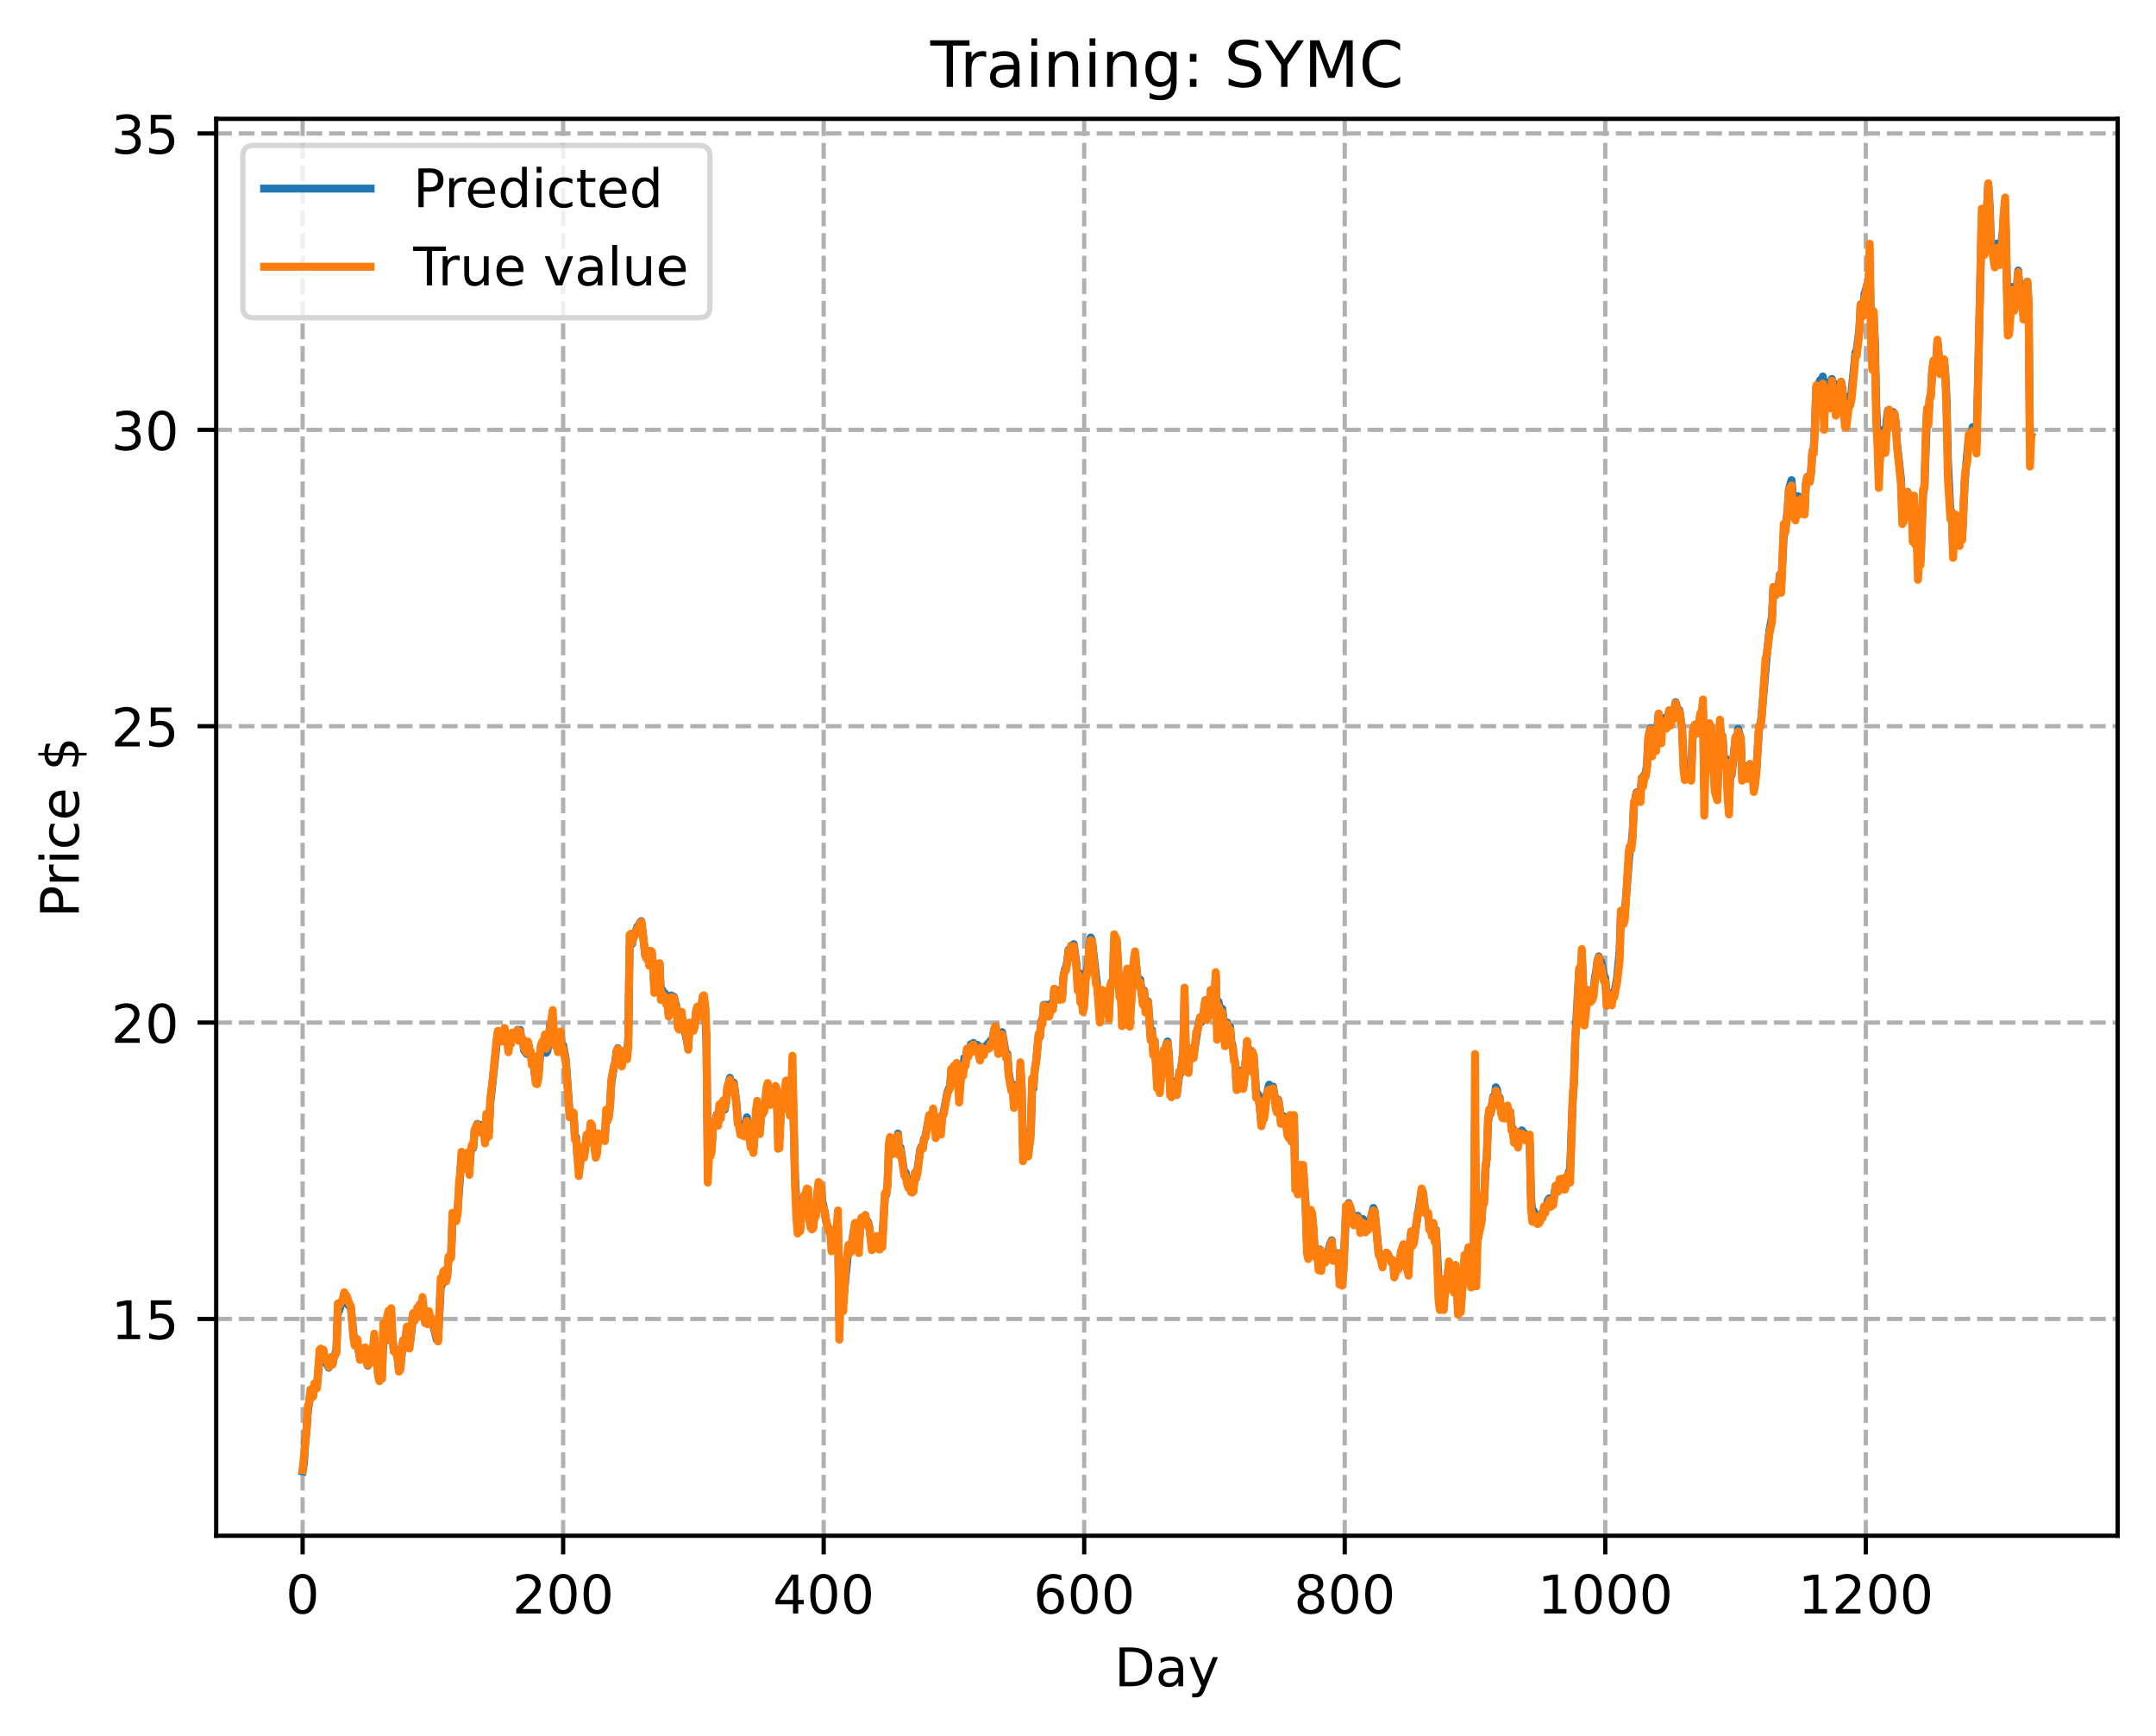 <?xml version="1.0" encoding="utf-8" standalone="no"?>
<!DOCTYPE svg PUBLIC "-//W3C//DTD SVG 1.1//EN"
  "http://www.w3.org/Graphics/SVG/1.1/DTD/svg11.dtd">
<!-- Created with matplotlib (https://matplotlib.org/) -->
<svg height="325.986pt" version="1.1" viewBox="0 0 404.923 325.986" width="404.923pt" xmlns="http://www.w3.org/2000/svg" xmlns:xlink="http://www.w3.org/1999/xlink">
 <defs>
  <style type="text/css">
*{stroke-linecap:butt;stroke-linejoin:round;}
  </style>
 </defs>
 <g id="figure_1">
  <g id="patch_1">
   <path d="M 0 325.986 
L 404.923 325.986 
L 404.923 0 
L 0 0 
z
" style="fill:#ffffff;"/>
  </g>
  <g id="axes_1">
   <g id="patch_2">
    <path d="M 40.603 288.43 
L 397.723 288.43 
L 397.723 22.318 
L 40.603 22.318 
z
" style="fill:#ffffff;"/>
   </g>
   <g id="matplotlib.axis_1">
    <g id="xtick_1">
     <g id="line2d_1">
      <path clip-path="url(#pbfa35fb1c1)" d="M 56.836 288.43 
L 56.836 22.318 
" style="fill:none;stroke:#b0b0b0;stroke-dasharray:2.96,1.28;stroke-dashoffset:0;stroke-width:0.8;"/>
     </g>
     <g id="line2d_2">
      <defs>
       <path d="M 0 0 
L 0 3.5 
" id="ma4418f706d" style="stroke:#000000;stroke-width:0.8;"/>
      </defs>
      <g>
       <use style="stroke:#000000;stroke-width:0.8;" x="56.836" xlink:href="#ma4418f706d" y="288.43"/>
      </g>
     </g>
     <g id="text_1">
      <!-- 0 -->
      <defs>
       <path d="M 31.781 66.406 
Q 24.172 66.406 20.328 58.906 
Q 16.5 51.422 16.5 36.375 
Q 16.5 21.391 20.328 13.891 
Q 24.172 6.391 31.781 6.391 
Q 39.453 6.391 43.281 13.891 
Q 47.125 21.391 47.125 36.375 
Q 47.125 51.422 43.281 58.906 
Q 39.453 66.406 31.781 66.406 
z
M 31.781 74.219 
Q 44.047 74.219 50.516 64.516 
Q 56.984 54.828 56.984 36.375 
Q 56.984 17.969 50.516 8.266 
Q 44.047 -1.422 31.781 -1.422 
Q 19.531 -1.422 13.062 8.266 
Q 6.594 17.969 6.594 36.375 
Q 6.594 54.828 13.062 64.516 
Q 19.531 74.219 31.781 74.219 
z
" id="DejaVuSans-48"/>
      </defs>
      <g transform="translate(53.655 303.029)scale(0.1 -0.1)">
       <use xlink:href="#DejaVuSans-48"/>
      </g>
     </g>
    </g>
    <g id="xtick_2">
     <g id="line2d_3">
      <path clip-path="url(#pbfa35fb1c1)" d="M 105.766 288.43 
L 105.766 22.318 
" style="fill:none;stroke:#b0b0b0;stroke-dasharray:2.96,1.28;stroke-dashoffset:0;stroke-width:0.8;"/>
     </g>
     <g id="line2d_4">
      <g>
       <use style="stroke:#000000;stroke-width:0.8;" x="105.766" xlink:href="#ma4418f706d" y="288.43"/>
      </g>
     </g>
     <g id="text_2">
      <!-- 200 -->
      <defs>
       <path d="M 19.188 8.297 
L 53.609 8.297 
L 53.609 0 
L 7.328 0 
L 7.328 8.297 
Q 12.938 14.109 22.625 23.891 
Q 32.328 33.688 34.812 36.531 
Q 39.547 41.844 41.422 45.531 
Q 43.312 49.219 43.312 52.781 
Q 43.312 58.594 39.234 62.25 
Q 35.156 65.922 28.609 65.922 
Q 23.969 65.922 18.812 64.312 
Q 13.672 62.703 7.812 59.422 
L 7.812 69.391 
Q 13.766 71.781 18.938 73 
Q 24.125 74.219 28.422 74.219 
Q 39.75 74.219 46.484 68.547 
Q 53.219 62.891 53.219 53.422 
Q 53.219 48.922 51.531 44.891 
Q 49.859 40.875 45.406 35.406 
Q 44.188 33.984 37.641 27.219 
Q 31.109 20.453 19.188 8.297 
z
" id="DejaVuSans-50"/>
      </defs>
      <g transform="translate(96.223 303.029)scale(0.1 -0.1)">
       <use xlink:href="#DejaVuSans-50"/>
       <use x="63.623" xlink:href="#DejaVuSans-48"/>
       <use x="127.246" xlink:href="#DejaVuSans-48"/>
      </g>
     </g>
    </g>
    <g id="xtick_3">
     <g id="line2d_5">
      <path clip-path="url(#pbfa35fb1c1)" d="M 154.697 288.43 
L 154.697 22.318 
" style="fill:none;stroke:#b0b0b0;stroke-dasharray:2.96,1.28;stroke-dashoffset:0;stroke-width:0.8;"/>
     </g>
     <g id="line2d_6">
      <g>
       <use style="stroke:#000000;stroke-width:0.8;" x="154.697" xlink:href="#ma4418f706d" y="288.43"/>
      </g>
     </g>
     <g id="text_3">
      <!-- 400 -->
      <defs>
       <path d="M 37.797 64.312 
L 12.891 25.391 
L 37.797 25.391 
z
M 35.203 72.906 
L 47.609 72.906 
L 47.609 25.391 
L 58.016 25.391 
L 58.016 17.188 
L 47.609 17.188 
L 47.609 0 
L 37.797 0 
L 37.797 17.188 
L 4.891 17.188 
L 4.891 26.703 
z
" id="DejaVuSans-52"/>
      </defs>
      <g transform="translate(145.153 303.029)scale(0.1 -0.1)">
       <use xlink:href="#DejaVuSans-52"/>
       <use x="63.623" xlink:href="#DejaVuSans-48"/>
       <use x="127.246" xlink:href="#DejaVuSans-48"/>
      </g>
     </g>
    </g>
    <g id="xtick_4">
     <g id="line2d_7">
      <path clip-path="url(#pbfa35fb1c1)" d="M 203.628 288.43 
L 203.628 22.318 
" style="fill:none;stroke:#b0b0b0;stroke-dasharray:2.96,1.28;stroke-dashoffset:0;stroke-width:0.8;"/>
     </g>
     <g id="line2d_8">
      <g>
       <use style="stroke:#000000;stroke-width:0.8;" x="203.628" xlink:href="#ma4418f706d" y="288.43"/>
      </g>
     </g>
     <g id="text_4">
      <!-- 600 -->
      <defs>
       <path d="M 33.016 40.375 
Q 26.375 40.375 22.484 35.828 
Q 18.609 31.297 18.609 23.391 
Q 18.609 15.531 22.484 10.953 
Q 26.375 6.391 33.016 6.391 
Q 39.656 6.391 43.531 10.953 
Q 47.406 15.531 47.406 23.391 
Q 47.406 31.297 43.531 35.828 
Q 39.656 40.375 33.016 40.375 
z
M 52.594 71.297 
L 52.594 62.312 
Q 48.875 64.062 45.094 64.984 
Q 41.312 65.922 37.594 65.922 
Q 27.828 65.922 22.672 59.328 
Q 17.531 52.734 16.797 39.406 
Q 19.672 43.656 24.016 45.922 
Q 28.375 48.188 33.594 48.188 
Q 44.578 48.188 50.953 41.516 
Q 57.328 34.859 57.328 23.391 
Q 57.328 12.156 50.688 5.359 
Q 44.047 -1.422 33.016 -1.422 
Q 20.359 -1.422 13.672 8.266 
Q 6.984 17.969 6.984 36.375 
Q 6.984 53.656 15.188 63.938 
Q 23.391 74.219 37.203 74.219 
Q 40.922 74.219 44.703 73.484 
Q 48.484 72.75 52.594 71.297 
z
" id="DejaVuSans-54"/>
      </defs>
      <g transform="translate(194.084 303.029)scale(0.1 -0.1)">
       <use xlink:href="#DejaVuSans-54"/>
       <use x="63.623" xlink:href="#DejaVuSans-48"/>
       <use x="127.246" xlink:href="#DejaVuSans-48"/>
      </g>
     </g>
    </g>
    <g id="xtick_5">
     <g id="line2d_9">
      <path clip-path="url(#pbfa35fb1c1)" d="M 252.558 288.43 
L 252.558 22.318 
" style="fill:none;stroke:#b0b0b0;stroke-dasharray:2.96,1.28;stroke-dashoffset:0;stroke-width:0.8;"/>
     </g>
     <g id="line2d_10">
      <g>
       <use style="stroke:#000000;stroke-width:0.8;" x="252.558" xlink:href="#ma4418f706d" y="288.43"/>
      </g>
     </g>
     <g id="text_5">
      <!-- 800 -->
      <defs>
       <path d="M 31.781 34.625 
Q 24.75 34.625 20.719 30.859 
Q 16.703 27.094 16.703 20.516 
Q 16.703 13.922 20.719 10.156 
Q 24.75 6.391 31.781 6.391 
Q 38.812 6.391 42.859 10.172 
Q 46.922 13.969 46.922 20.516 
Q 46.922 27.094 42.891 30.859 
Q 38.875 34.625 31.781 34.625 
z
M 21.922 38.812 
Q 15.578 40.375 12.031 44.719 
Q 8.5 49.078 8.5 55.328 
Q 8.5 64.062 14.719 69.141 
Q 20.953 74.219 31.781 74.219 
Q 42.672 74.219 48.875 69.141 
Q 55.078 64.062 55.078 55.328 
Q 55.078 49.078 51.531 44.719 
Q 48 40.375 41.703 38.812 
Q 48.828 37.156 52.797 32.312 
Q 56.781 27.484 56.781 20.516 
Q 56.781 9.906 50.312 4.234 
Q 43.844 -1.422 31.781 -1.422 
Q 19.734 -1.422 13.25 4.234 
Q 6.781 9.906 6.781 20.516 
Q 6.781 27.484 10.781 32.312 
Q 14.797 37.156 21.922 38.812 
z
M 18.312 54.391 
Q 18.312 48.734 21.844 45.562 
Q 25.391 42.391 31.781 42.391 
Q 38.141 42.391 41.719 45.562 
Q 45.312 48.734 45.312 54.391 
Q 45.312 60.062 41.719 63.234 
Q 38.141 66.406 31.781 66.406 
Q 25.391 66.406 21.844 63.234 
Q 18.312 60.062 18.312 54.391 
z
" id="DejaVuSans-56"/>
      </defs>
      <g transform="translate(243.015 303.029)scale(0.1 -0.1)">
       <use xlink:href="#DejaVuSans-56"/>
       <use x="63.623" xlink:href="#DejaVuSans-48"/>
       <use x="127.246" xlink:href="#DejaVuSans-48"/>
      </g>
     </g>
    </g>
    <g id="xtick_6">
     <g id="line2d_11">
      <path clip-path="url(#pbfa35fb1c1)" d="M 301.489 288.43 
L 301.489 22.318 
" style="fill:none;stroke:#b0b0b0;stroke-dasharray:2.96,1.28;stroke-dashoffset:0;stroke-width:0.8;"/>
     </g>
     <g id="line2d_12">
      <g>
       <use style="stroke:#000000;stroke-width:0.8;" x="301.489" xlink:href="#ma4418f706d" y="288.43"/>
      </g>
     </g>
     <g id="text_6">
      <!-- 1000 -->
      <defs>
       <path d="M 12.406 8.297 
L 28.516 8.297 
L 28.516 63.922 
L 10.984 60.406 
L 10.984 69.391 
L 28.422 72.906 
L 38.281 72.906 
L 38.281 8.297 
L 54.391 8.297 
L 54.391 0 
L 12.406 0 
z
" id="DejaVuSans-49"/>
      </defs>
      <g transform="translate(288.764 303.029)scale(0.1 -0.1)">
       <use xlink:href="#DejaVuSans-49"/>
       <use x="63.623" xlink:href="#DejaVuSans-48"/>
       <use x="127.246" xlink:href="#DejaVuSans-48"/>
       <use x="190.869" xlink:href="#DejaVuSans-48"/>
      </g>
     </g>
    </g>
    <g id="xtick_7">
     <g id="line2d_13">
      <path clip-path="url(#pbfa35fb1c1)" d="M 350.419 288.43 
L 350.419 22.318 
" style="fill:none;stroke:#b0b0b0;stroke-dasharray:2.96,1.28;stroke-dashoffset:0;stroke-width:0.8;"/>
     </g>
     <g id="line2d_14">
      <g>
       <use style="stroke:#000000;stroke-width:0.8;" x="350.419" xlink:href="#ma4418f706d" y="288.43"/>
      </g>
     </g>
     <g id="text_7">
      <!-- 1200 -->
      <g transform="translate(337.694 303.029)scale(0.1 -0.1)">
       <use xlink:href="#DejaVuSans-49"/>
       <use x="63.623" xlink:href="#DejaVuSans-50"/>
       <use x="127.246" xlink:href="#DejaVuSans-48"/>
       <use x="190.869" xlink:href="#DejaVuSans-48"/>
      </g>
     </g>
    </g>
    <g id="text_8">
     <!-- Day -->
     <defs>
      <path d="M 19.672 64.797 
L 19.672 8.109 
L 31.594 8.109 
Q 46.688 8.109 53.688 14.938 
Q 60.688 21.781 60.688 36.531 
Q 60.688 51.172 53.688 57.984 
Q 46.688 64.797 31.594 64.797 
z
M 9.812 72.906 
L 30.078 72.906 
Q 51.266 72.906 61.172 64.094 
Q 71.094 55.281 71.094 36.531 
Q 71.094 17.672 61.125 8.828 
Q 51.172 0 30.078 0 
L 9.812 0 
z
" id="DejaVuSans-68"/>
      <path d="M 34.281 27.484 
Q 23.391 27.484 19.188 25 
Q 14.984 22.516 14.984 16.5 
Q 14.984 11.719 18.141 8.906 
Q 21.297 6.109 26.703 6.109 
Q 34.188 6.109 38.703 11.406 
Q 43.219 16.703 43.219 25.484 
L 43.219 27.484 
z
M 52.203 31.203 
L 52.203 0 
L 43.219 0 
L 43.219 8.297 
Q 40.141 3.328 35.547 0.953 
Q 30.953 -1.422 24.312 -1.422 
Q 15.922 -1.422 10.953 3.297 
Q 6 8.016 6 15.922 
Q 6 25.141 12.172 29.828 
Q 18.359 34.516 30.609 34.516 
L 43.219 34.516 
L 43.219 35.406 
Q 43.219 41.609 39.141 45 
Q 35.062 48.391 27.688 48.391 
Q 23 48.391 18.547 47.266 
Q 14.109 46.141 10.016 43.891 
L 10.016 52.203 
Q 14.938 54.109 19.578 55.047 
Q 24.219 56 28.609 56 
Q 40.484 56 46.344 49.844 
Q 52.203 43.703 52.203 31.203 
z
" id="DejaVuSans-97"/>
      <path d="M 32.172 -5.078 
Q 28.375 -14.844 24.75 -17.812 
Q 21.141 -20.797 15.094 -20.797 
L 7.906 -20.797 
L 7.906 -13.281 
L 13.188 -13.281 
Q 16.891 -13.281 18.938 -11.516 
Q 21 -9.766 23.484 -3.219 
L 25.094 0.875 
L 2.984 54.688 
L 12.5 54.688 
L 29.594 11.922 
L 46.688 54.688 
L 56.203 54.688 
z
" id="DejaVuSans-121"/>
     </defs>
     <g transform="translate(209.29 316.707)scale(0.1 -0.1)">
      <use xlink:href="#DejaVuSans-68"/>
      <use x="77.002" xlink:href="#DejaVuSans-97"/>
      <use x="138.281" xlink:href="#DejaVuSans-121"/>
     </g>
    </g>
   </g>
   <g id="matplotlib.axis_2">
    <g id="ytick_1">
     <g id="line2d_15">
      <path clip-path="url(#pbfa35fb1c1)" d="M 40.603 247.711 
L 397.723 247.711 
" style="fill:none;stroke:#b0b0b0;stroke-dasharray:2.96,1.28;stroke-dashoffset:0;stroke-width:0.8;"/>
     </g>
     <g id="line2d_16">
      <defs>
       <path d="M 0 0 
L -3.5 0 
" id="ma1f57160d8" style="stroke:#000000;stroke-width:0.8;"/>
      </defs>
      <g>
       <use style="stroke:#000000;stroke-width:0.8;" x="40.603" xlink:href="#ma1f57160d8" y="247.711"/>
      </g>
     </g>
     <g id="text_9">
      <!-- 15 -->
      <defs>
       <path d="M 10.797 72.906 
L 49.516 72.906 
L 49.516 64.594 
L 19.828 64.594 
L 19.828 46.734 
Q 21.969 47.469 24.109 47.828 
Q 26.266 48.188 28.422 48.188 
Q 40.625 48.188 47.75 41.5 
Q 54.891 34.812 54.891 23.391 
Q 54.891 11.625 47.562 5.094 
Q 40.234 -1.422 26.906 -1.422 
Q 22.312 -1.422 17.547 -0.641 
Q 12.797 0.141 7.719 1.703 
L 7.719 11.625 
Q 12.109 9.234 16.797 8.062 
Q 21.484 6.891 26.703 6.891 
Q 35.156 6.891 40.078 11.328 
Q 45.016 15.766 45.016 23.391 
Q 45.016 31 40.078 35.438 
Q 35.156 39.891 26.703 39.891 
Q 22.75 39.891 18.812 39.016 
Q 14.891 38.141 10.797 36.281 
z
" id="DejaVuSans-53"/>
      </defs>
      <g transform="translate(20.878 251.51)scale(0.1 -0.1)">
       <use xlink:href="#DejaVuSans-49"/>
       <use x="63.623" xlink:href="#DejaVuSans-53"/>
      </g>
     </g>
    </g>
    <g id="ytick_2">
     <g id="line2d_17">
      <path clip-path="url(#pbfa35fb1c1)" d="M 40.603 192.049 
L 397.723 192.049 
" style="fill:none;stroke:#b0b0b0;stroke-dasharray:2.96,1.28;stroke-dashoffset:0;stroke-width:0.8;"/>
     </g>
     <g id="line2d_18">
      <g>
       <use style="stroke:#000000;stroke-width:0.8;" x="40.603" xlink:href="#ma1f57160d8" y="192.049"/>
      </g>
     </g>
     <g id="text_10">
      <!-- 20 -->
      <g transform="translate(20.878 195.848)scale(0.1 -0.1)">
       <use xlink:href="#DejaVuSans-50"/>
       <use x="63.623" xlink:href="#DejaVuSans-48"/>
      </g>
     </g>
    </g>
    <g id="ytick_3">
     <g id="line2d_19">
      <path clip-path="url(#pbfa35fb1c1)" d="M 40.603 136.387 
L 397.723 136.387 
" style="fill:none;stroke:#b0b0b0;stroke-dasharray:2.96,1.28;stroke-dashoffset:0;stroke-width:0.8;"/>
     </g>
     <g id="line2d_20">
      <g>
       <use style="stroke:#000000;stroke-width:0.8;" x="40.603" xlink:href="#ma1f57160d8" y="136.387"/>
      </g>
     </g>
     <g id="text_11">
      <!-- 25 -->
      <g transform="translate(20.878 140.186)scale(0.1 -0.1)">
       <use xlink:href="#DejaVuSans-50"/>
       <use x="63.623" xlink:href="#DejaVuSans-53"/>
      </g>
     </g>
    </g>
    <g id="ytick_4">
     <g id="line2d_21">
      <path clip-path="url(#pbfa35fb1c1)" d="M 40.603 80.725 
L 397.723 80.725 
" style="fill:none;stroke:#b0b0b0;stroke-dasharray:2.96,1.28;stroke-dashoffset:0;stroke-width:0.8;"/>
     </g>
     <g id="line2d_22">
      <g>
       <use style="stroke:#000000;stroke-width:0.8;" x="40.603" xlink:href="#ma1f57160d8" y="80.725"/>
      </g>
     </g>
     <g id="text_12">
      <!-- 30 -->
      <defs>
       <path d="M 40.578 39.312 
Q 47.656 37.797 51.625 33 
Q 55.609 28.219 55.609 21.188 
Q 55.609 10.406 48.188 4.484 
Q 40.766 -1.422 27.094 -1.422 
Q 22.516 -1.422 17.656 -0.516 
Q 12.797 0.391 7.625 2.203 
L 7.625 11.719 
Q 11.719 9.328 16.594 8.109 
Q 21.484 6.891 26.812 6.891 
Q 36.078 6.891 40.938 10.547 
Q 45.797 14.203 45.797 21.188 
Q 45.797 27.641 41.281 31.266 
Q 36.766 34.906 28.719 34.906 
L 20.219 34.906 
L 20.219 43.016 
L 29.109 43.016 
Q 36.375 43.016 40.234 45.922 
Q 44.094 48.828 44.094 54.297 
Q 44.094 59.906 40.109 62.906 
Q 36.141 65.922 28.719 65.922 
Q 24.656 65.922 20.016 65.031 
Q 15.375 64.156 9.812 62.312 
L 9.812 71.094 
Q 15.438 72.656 20.344 73.438 
Q 25.25 74.219 29.594 74.219 
Q 40.828 74.219 47.359 69.109 
Q 53.906 64.016 53.906 55.328 
Q 53.906 49.266 50.438 45.094 
Q 46.969 40.922 40.578 39.312 
z
" id="DejaVuSans-51"/>
      </defs>
      <g transform="translate(20.878 84.524)scale(0.1 -0.1)">
       <use xlink:href="#DejaVuSans-51"/>
       <use x="63.623" xlink:href="#DejaVuSans-48"/>
      </g>
     </g>
    </g>
    <g id="ytick_5">
     <g id="line2d_23">
      <path clip-path="url(#pbfa35fb1c1)" d="M 40.603 25.063 
L 397.723 25.063 
" style="fill:none;stroke:#b0b0b0;stroke-dasharray:2.96,1.28;stroke-dashoffset:0;stroke-width:0.8;"/>
     </g>
     <g id="line2d_24">
      <g>
       <use style="stroke:#000000;stroke-width:0.8;" x="40.603" xlink:href="#ma1f57160d8" y="25.063"/>
      </g>
     </g>
     <g id="text_13">
      <!-- 35 -->
      <g transform="translate(20.878 28.862)scale(0.1 -0.1)">
       <use xlink:href="#DejaVuSans-51"/>
       <use x="63.623" xlink:href="#DejaVuSans-53"/>
      </g>
     </g>
    </g>
    <g id="text_14">
     <!-- Price $ -->
     <defs>
      <path d="M 19.672 64.797 
L 19.672 37.406 
L 32.078 37.406 
Q 38.969 37.406 42.719 40.969 
Q 46.484 44.531 46.484 51.125 
Q 46.484 57.672 42.719 61.234 
Q 38.969 64.797 32.078 64.797 
z
M 9.812 72.906 
L 32.078 72.906 
Q 44.344 72.906 50.609 67.359 
Q 56.891 61.812 56.891 51.125 
Q 56.891 40.328 50.609 34.812 
Q 44.344 29.297 32.078 29.297 
L 19.672 29.297 
L 19.672 0 
L 9.812 0 
z
" id="DejaVuSans-80"/>
      <path d="M 41.109 46.297 
Q 39.594 47.172 37.812 47.578 
Q 36.031 48 33.891 48 
Q 26.266 48 22.188 43.047 
Q 18.109 38.094 18.109 28.812 
L 18.109 0 
L 9.078 0 
L 9.078 54.688 
L 18.109 54.688 
L 18.109 46.188 
Q 20.953 51.172 25.484 53.578 
Q 30.031 56 36.531 56 
Q 37.453 56 38.578 55.875 
Q 39.703 55.766 41.062 55.516 
z
" id="DejaVuSans-114"/>
      <path d="M 9.422 54.688 
L 18.406 54.688 
L 18.406 0 
L 9.422 0 
z
M 9.422 75.984 
L 18.406 75.984 
L 18.406 64.594 
L 9.422 64.594 
z
" id="DejaVuSans-105"/>
      <path d="M 48.781 52.594 
L 48.781 44.188 
Q 44.969 46.297 41.141 47.344 
Q 37.312 48.391 33.406 48.391 
Q 24.656 48.391 19.812 42.844 
Q 14.984 37.312 14.984 27.297 
Q 14.984 17.281 19.812 11.734 
Q 24.656 6.203 33.406 6.203 
Q 37.312 6.203 41.141 7.25 
Q 44.969 8.297 48.781 10.406 
L 48.781 2.094 
Q 45.016 0.344 40.984 -0.531 
Q 36.969 -1.422 32.422 -1.422 
Q 20.062 -1.422 12.781 6.344 
Q 5.516 14.109 5.516 27.297 
Q 5.516 40.672 12.859 48.328 
Q 20.219 56 33.016 56 
Q 37.156 56 41.109 55.141 
Q 45.062 54.297 48.781 52.594 
z
" id="DejaVuSans-99"/>
      <path d="M 56.203 29.594 
L 56.203 25.203 
L 14.891 25.203 
Q 15.484 15.922 20.484 11.062 
Q 25.484 6.203 34.422 6.203 
Q 39.594 6.203 44.453 7.469 
Q 49.312 8.734 54.109 11.281 
L 54.109 2.781 
Q 49.266 0.734 44.188 -0.344 
Q 39.109 -1.422 33.891 -1.422 
Q 20.797 -1.422 13.156 6.188 
Q 5.516 13.812 5.516 26.812 
Q 5.516 40.234 12.766 48.109 
Q 20.016 56 32.328 56 
Q 43.359 56 49.781 48.891 
Q 56.203 41.797 56.203 29.594 
z
M 47.219 32.234 
Q 47.125 39.594 43.094 43.984 
Q 39.062 48.391 32.422 48.391 
Q 24.906 48.391 20.391 44.141 
Q 15.875 39.891 15.188 32.172 
z
" id="DejaVuSans-101"/>
      <path id="DejaVuSans-32"/>
      <path d="M 33.797 -14.703 
L 28.906 -14.703 
L 28.859 0 
Q 23.734 0.094 18.609 1.188 
Q 13.484 2.297 8.297 4.5 
L 8.297 13.281 
Q 13.281 10.156 18.375 8.562 
Q 23.484 6.984 28.906 6.938 
L 28.906 29.203 
Q 18.109 30.953 13.203 35.156 
Q 8.297 39.359 8.297 46.688 
Q 8.297 54.641 13.625 59.219 
Q 18.953 63.812 28.906 64.5 
L 28.906 75.984 
L 33.797 75.984 
L 33.797 64.656 
Q 38.328 64.453 42.578 63.688 
Q 46.828 62.938 50.875 61.625 
L 50.875 53.078 
Q 46.828 55.125 42.547 56.25 
Q 38.281 57.375 33.797 57.562 
L 33.797 36.719 
Q 44.875 35.016 50.094 30.609 
Q 55.328 26.219 55.328 18.609 
Q 55.328 10.359 49.781 5.594 
Q 44.234 0.828 33.797 0.094 
z
M 28.906 37.594 
L 28.906 57.625 
Q 23.25 56.984 20.266 54.391 
Q 17.281 51.812 17.281 47.516 
Q 17.281 43.312 20.031 40.969 
Q 22.797 38.625 28.906 37.594 
z
M 33.797 28.219 
L 33.797 7.078 
Q 39.984 7.906 43.141 10.594 
Q 46.297 13.281 46.297 17.672 
Q 46.297 21.969 43.281 24.5 
Q 40.281 27.047 33.797 28.219 
z
" id="DejaVuSans-36"/>
     </defs>
     <g transform="translate(14.798 172.342)rotate(-90)scale(0.1 -0.1)">
      <use xlink:href="#DejaVuSans-80"/>
      <use x="58.553" xlink:href="#DejaVuSans-114"/>
      <use x="99.666" xlink:href="#DejaVuSans-105"/>
      <use x="127.449" xlink:href="#DejaVuSans-99"/>
      <use x="182.43" xlink:href="#DejaVuSans-101"/>
      <use x="243.953" xlink:href="#DejaVuSans-32"/>
      <use x="275.74" xlink:href="#DejaVuSans-36"/>
     </g>
    </g>
   </g>
   <g id="line2d_25">
    <path clip-path="url(#pbfa35fb1c1)" d="M 56.836 276.334 
L 57.081 274.84 
L 57.325 270.787 
L 57.57 268.648 
L 57.814 265.115 
L 58.304 261.701 
L 58.548 262.413 
L 58.793 262.23 
L 59.038 260.282 
L 59.527 260.337 
L 60.016 254.933 
L 60.261 254.641 
L 60.506 255.283 
L 60.75 253.907 
L 60.995 255.449 
L 61.729 256.872 
L 61.974 255.345 
L 62.218 254.906 
L 62.463 256.015 
L 62.708 254.889 
L 62.952 254.385 
L 63.197 253.276 
L 63.441 246.702 
L 63.686 246.202 
L 64.175 244.63 
L 64.42 243.98 
L 64.665 242.885 
L 65.399 245.097 
L 65.643 245.188 
L 65.888 245.551 
L 66.377 250.404 
L 66.622 251.975 
L 66.867 252.272 
L 67.111 252.32 
L 67.601 254.985 
L 67.845 254.136 
L 68.09 254.503 
L 68.335 253.692 
L 68.579 253.85 
L 68.824 255.712 
L 69.069 256.511 
L 69.313 256.164 
L 69.558 254.814 
L 69.802 255.189 
L 70.047 254.118 
L 70.292 251.471 
L 70.536 254.702 
L 70.781 255.772 
L 71.026 258.139 
L 71.27 259.303 
L 71.76 257.955 
L 72.004 250.987 
L 72.249 250.114 
L 72.494 251.812 
L 72.738 248.021 
L 72.983 247.042 
L 73.228 247.671 
L 73.472 246.59 
L 73.717 251.517 
L 73.962 253.273 
L 74.206 253.333 
L 74.696 255.17 
L 74.94 257.376 
L 75.185 256.843 
L 75.674 252.245 
L 75.919 253.169 
L 76.408 249.809 
L 76.897 252.489 
L 77.142 251.228 
L 77.631 246.692 
L 77.876 247.988 
L 78.121 247.491 
L 78.365 246.223 
L 78.61 246.373 
L 78.855 245.094 
L 79.099 246.857 
L 79.344 244.326 
L 79.833 248.155 
L 80.078 247.079 
L 80.323 248.523 
L 80.567 246.7 
L 80.812 248.143 
L 81.056 247.723 
L 82.035 251.642 
L 82.28 251.659 
L 82.769 241.792 
L 83.014 241.295 
L 83.258 239.521 
L 83.503 238.894 
L 83.748 240.422 
L 83.992 239.548 
L 84.237 236.688 
L 84.726 235.569 
L 84.971 229.508 
L 85.216 229.256 
L 85.46 227.985 
L 85.705 228.962 
L 85.95 227.203 
L 86.439 220.572 
L 86.684 217.353 
L 86.928 218.442 
L 87.417 217.81 
L 87.662 218.923 
L 87.907 216.735 
L 88.151 219.633 
L 88.396 216.451 
L 88.641 215.387 
L 88.885 215.599 
L 89.13 212.433 
L 89.619 211.09 
L 89.864 211.822 
L 90.109 211.242 
L 90.353 212.271 
L 90.598 211.728 
L 90.843 212.291 
L 91.087 213.483 
L 91.332 209.95 
L 91.577 212.832 
L 91.821 212.431 
L 92.066 207.368 
L 93.534 193.676 
L 94.023 194.98 
L 94.268 195.195 
L 94.512 194.532 
L 94.757 193.359 
L 95.002 194.853 
L 95.246 194.948 
L 95.491 197.111 
L 95.736 195.145 
L 95.98 195.78 
L 96.225 193.959 
L 96.47 194.563 
L 96.714 194.101 
L 96.959 194.792 
L 97.204 193.419 
L 97.448 194.991 
L 97.693 193.436 
L 97.938 195.327 
L 98.182 195.142 
L 98.427 197.301 
L 98.916 197.928 
L 99.161 195.922 
L 99.405 197.077 
L 99.65 197.673 
L 99.895 199.502 
L 100.139 198.585 
L 100.384 201.494 
L 100.629 203.006 
L 100.873 203.162 
L 101.118 202.123 
L 101.607 196.454 
L 101.852 195.791 
L 102.097 195.779 
L 102.341 194.9 
L 102.586 197.733 
L 102.831 197.305 
L 103.32 192.477 
L 103.809 191.119 
L 104.054 195.311 
L 104.299 196.397 
L 104.543 196.049 
L 104.788 197.122 
L 105.277 193.975 
L 105.522 196.49 
L 105.766 196.305 
L 106.256 198.96 
L 106.99 209.176 
L 107.234 209.265 
L 107.479 209.755 
L 107.724 209.273 
L 107.968 213.194 
L 108.213 213.626 
L 108.458 217.309 
L 108.702 219.144 
L 108.947 218.657 
L 109.192 216.293 
L 109.436 215.535 
L 109.681 217.098 
L 110.17 213.39 
L 110.415 214.436 
L 110.66 214.485 
L 110.904 211.426 
L 111.149 211.849 
L 111.883 216.722 
L 112.127 215.907 
L 112.372 213.026 
L 112.617 213.535 
L 113.351 213.305 
L 113.595 213.862 
L 113.84 209.221 
L 114.085 210.511 
L 114.329 209.678 
L 114.574 207.513 
L 114.819 203.288 
L 115.308 200.334 
L 115.553 199.446 
L 115.797 197.45 
L 116.042 196.845 
L 116.287 199.251 
L 116.531 198.67 
L 116.776 199.896 
L 117.02 198.249 
L 117.265 197.469 
L 117.51 197.183 
L 117.754 198.425 
L 117.999 194.924 
L 118.244 178.127 
L 118.488 176.034 
L 118.733 177.246 
L 118.978 175.862 
L 119.222 175.594 
L 119.712 174.009 
L 119.956 173.887 
L 120.201 173.248 
L 120.446 172.995 
L 121.18 179.282 
L 121.424 179.695 
L 121.669 179.061 
L 121.914 181.029 
L 122.158 178.58 
L 122.403 179.028 
L 122.648 181.137 
L 122.892 185.339 
L 123.137 183.964 
L 123.381 181.444 
L 123.626 184.263 
L 123.871 180.965 
L 124.115 186.399 
L 124.36 185.849 
L 124.605 187.163 
L 124.849 186.509 
L 125.094 188.181 
L 125.339 188.269 
L 125.583 190.541 
L 125.828 189.765 
L 126.073 186.952 
L 126.317 187.613 
L 126.562 187.198 
L 127.051 189.145 
L 127.296 191.997 
L 127.541 193.157 
L 127.785 192.174 
L 128.03 190.645 
L 128.275 193.115 
L 128.519 193.185 
L 129.253 196.681 
L 129.498 192.938 
L 129.742 192.861 
L 129.987 192.979 
L 130.232 193.268 
L 130.476 192.434 
L 130.721 190.151 
L 130.966 189.128 
L 131.21 190.39 
L 131.455 189.276 
L 131.7 189.33 
L 131.944 187.631 
L 132.189 187.643 
L 132.434 189.322 
L 132.678 195.812 
L 132.923 216.853 
L 133.412 216.088 
L 133.657 215.428 
L 133.902 211.925 
L 134.146 210.684 
L 134.391 210.416 
L 134.636 209.307 
L 134.88 210.907 
L 135.125 207.741 
L 135.369 209.443 
L 135.614 207.312 
L 135.859 207.276 
L 136.103 208.371 
L 136.348 207.202 
L 136.593 204.521 
L 137.082 202.421 
L 137.327 203.239 
L 137.571 204.688 
L 137.816 203.34 
L 138.305 207.113 
L 138.55 210.249 
L 138.795 210.974 
L 139.039 212.462 
L 139.284 212.86 
L 139.529 212.337 
L 139.773 213.242 
L 140.018 212.168 
L 140.263 209.849 
L 140.996 214.982 
L 141.241 214.34 
L 141.486 215.844 
L 142.22 207.519 
L 142.464 208.679 
L 142.709 211.915 
L 142.954 209.537 
L 143.688 207.642 
L 143.932 204.818 
L 144.177 203.845 
L 144.422 204.691 
L 144.666 206.957 
L 144.911 206.772 
L 145.156 205.248 
L 145.4 205.717 
L 145.645 204.236 
L 145.89 205.051 
L 146.134 213.059 
L 146.379 213.942 
L 146.624 209.368 
L 147.113 206.272 
L 147.357 205.726 
L 147.602 203.557 
L 147.847 203.274 
L 148.091 205.234 
L 148.336 208.279 
L 148.581 206.151 
L 148.825 201.543 
L 149.315 221.183 
L 149.804 229.953 
L 150.049 229.773 
L 150.293 230.695 
L 150.538 227.611 
L 150.783 227.491 
L 151.027 224.878 
L 151.272 224.982 
L 151.517 223.651 
L 151.761 224.148 
L 152.006 228.218 
L 152.251 229.824 
L 152.495 230.408 
L 152.74 230.269 
L 152.984 228.174 
L 153.229 228.001 
L 153.474 224.501 
L 153.718 222.796 
L 153.963 222.664 
L 154.208 223.062 
L 154.452 225.596 
L 154.942 227.844 
L 155.186 229.568 
L 155.676 230.888 
L 155.92 230.984 
L 156.165 233.415 
L 156.41 233.213 
L 156.654 232.454 
L 156.899 231.188 
L 157.144 230.704 
L 157.388 230.753 
L 157.633 247.553 
L 157.878 244.024 
L 158.122 243.133 
L 158.367 244.505 
L 159.345 234.374 
L 159.59 234.852 
L 159.835 234.312 
L 160.569 229.952 
L 160.813 229.769 
L 161.303 234.076 
L 161.547 230.487 
L 161.792 229.184 
L 162.037 229.629 
L 162.526 228.232 
L 162.771 229.916 
L 163.015 229.461 
L 163.26 230.511 
L 163.749 234.174 
L 164.239 232.763 
L 164.483 233.733 
L 164.728 232.198 
L 164.972 234.028 
L 165.217 234.14 
L 165.462 232.936 
L 165.706 232.791 
L 166.196 224.585 
L 166.44 224.417 
L 166.685 222.421 
L 166.93 215.958 
L 167.174 214.025 
L 167.419 214.102 
L 167.664 215.985 
L 168.398 214.624 
L 168.642 212.893 
L 168.887 216.167 
L 169.132 215.542 
L 169.866 220.443 
L 170.11 220.248 
L 170.6 222.616 
L 170.844 222.547 
L 171.089 223.642 
L 171.333 223.757 
L 171.578 223.223 
L 171.823 220.391 
L 172.067 221.153 
L 172.557 217.911 
L 172.801 216.022 
L 173.046 215.311 
L 173.291 215.683 
L 173.535 213.918 
L 173.78 213.541 
L 174.514 209.654 
L 174.759 209.854 
L 175.003 210.753 
L 175.248 208.501 
L 175.493 209.795 
L 175.737 212.674 
L 176.227 209.936 
L 176.471 211.743 
L 176.716 212.152 
L 176.96 209.478 
L 177.205 208.969 
L 177.939 205.09 
L 178.428 203.952 
L 178.673 200.94 
L 178.918 201.44 
L 179.162 200.285 
L 179.407 201.381 
L 179.652 199.762 
L 180.141 205.586 
L 180.63 200.383 
L 180.875 201.159 
L 181.12 198.662 
L 181.364 199.536 
L 181.609 197.115 
L 181.854 198.301 
L 182.343 196.118 
L 182.588 197.339 
L 182.832 195.874 
L 183.077 197.173 
L 183.321 196.397 
L 183.566 196.234 
L 184.055 198.836 
L 184.3 196.623 
L 184.545 197.396 
L 184.789 197.656 
L 185.034 196.695 
L 185.523 196.032 
L 185.768 196.006 
L 186.013 195.462 
L 186.257 196.049 
L 186.747 193.235 
L 186.991 192.74 
L 187.481 197.4 
L 187.725 196.955 
L 187.97 194.742 
L 188.215 193.859 
L 188.704 196.679 
L 188.948 198.126 
L 189.193 197.944 
L 189.438 201.295 
L 189.927 204.346 
L 190.172 203.679 
L 190.416 206.922 
L 190.661 205.126 
L 191.15 203.686 
L 191.395 205.758 
L 191.64 200.666 
L 191.884 204.465 
L 192.129 215.075 
L 192.618 212.958 
L 192.863 215.723 
L 193.108 216.627 
L 193.597 212.635 
L 193.842 204.588 
L 194.086 204.394 
L 194.331 201.046 
L 194.575 199.562 
L 195.065 194.529 
L 195.309 194.721 
L 195.554 191.789 
L 195.799 191.702 
L 196.043 188.716 
L 196.288 190.386 
L 196.533 188.717 
L 197.022 190.523 
L 197.511 188.362 
L 197.756 189.062 
L 198.001 185.709 
L 198.245 187.271 
L 198.49 185.97 
L 198.735 186.396 
L 198.979 187.517 
L 199.224 186.382 
L 199.469 187.332 
L 199.713 183.44 
L 199.958 182.249 
L 200.203 181.679 
L 200.447 180.48 
L 200.692 178.382 
L 200.936 179.233 
L 201.181 177.589 
L 201.426 178.927 
L 201.67 177.325 
L 202.16 180.931 
L 202.404 184.803 
L 202.649 182.709 
L 202.894 187.257 
L 203.138 186.657 
L 203.383 189.769 
L 203.628 188.251 
L 203.872 183.928 
L 204.362 181.006 
L 204.606 177.53 
L 204.851 176.078 
L 205.096 176.637 
L 206.319 187.464 
L 206.563 190.613 
L 206.808 189.429 
L 207.053 186.099 
L 207.542 188.138 
L 207.787 186.846 
L 208.276 190.51 
L 208.521 185.392 
L 208.765 184.402 
L 209.01 184.738 
L 209.255 176.64 
L 209.499 176.457 
L 209.744 176.968 
L 210.233 186.019 
L 210.478 184.976 
L 210.723 191.07 
L 210.967 190.616 
L 211.212 186.824 
L 211.701 182.678 
L 211.946 190.764 
L 212.191 192.046 
L 212.924 180.85 
L 213.169 179.217 
L 213.658 183.931 
L 213.903 185.118 
L 214.148 183.996 
L 214.637 188.123 
L 214.882 186.055 
L 215.126 189.178 
L 215.616 188.082 
L 216.105 194.646 
L 216.35 193.471 
L 216.594 197.438 
L 216.839 195.434 
L 217.328 203.146 
L 217.573 201.712 
L 217.818 204.278 
L 218.062 202.05 
L 218.307 201.002 
L 218.551 197.404 
L 218.796 199.059 
L 219.041 196.186 
L 219.285 195.6 
L 219.53 198.134 
L 219.775 203.783 
L 220.019 205.243 
L 220.264 204.651 
L 220.509 203.178 
L 220.753 204.999 
L 220.998 205.652 
L 221.487 201.705 
L 221.732 201.636 
L 222.221 197.45 
L 222.466 187.768 
L 222.711 197.42 
L 222.955 200.308 
L 223.2 200.877 
L 223.445 196.954 
L 223.689 197.372 
L 223.934 197.474 
L 224.179 198.175 
L 224.912 193.418 
L 225.402 191.092 
L 225.646 191.929 
L 225.891 191.177 
L 226.38 187.867 
L 226.625 191.105 
L 227.114 190.329 
L 227.359 186.658 
L 227.604 187.342 
L 227.848 189.227 
L 228.093 187.382 
L 228.338 183.165 
L 228.582 192.796 
L 228.827 188.095 
L 229.316 190.273 
L 229.561 189.479 
L 229.806 191.487 
L 230.05 195.388 
L 230.295 192.784 
L 230.539 192.071 
L 230.784 193.884 
L 231.029 192.861 
L 231.273 195.755 
L 231.518 196.516 
L 231.763 198.753 
L 232.007 199.756 
L 232.252 203.844 
L 232.497 203.874 
L 232.741 201.436 
L 232.986 201.08 
L 233.231 202.135 
L 233.475 204.329 
L 233.72 202.426 
L 234.209 195.625 
L 234.699 200.772 
L 234.943 197.312 
L 235.433 198.276 
L 235.922 204.974 
L 236.411 205.811 
L 236.9 211.028 
L 237.39 209.58 
L 237.634 207.944 
L 237.879 205.544 
L 238.368 203.727 
L 238.613 205.151 
L 238.858 204.34 
L 239.102 204.072 
L 239.836 208.509 
L 240.081 206.516 
L 240.326 208.036 
L 240.57 210.666 
L 241.06 209.638 
L 241.304 210.587 
L 241.549 210.956 
L 241.794 212.881 
L 242.038 213.454 
L 242.283 210.076 
L 242.527 213.776 
L 243.017 209.67 
L 243.261 221.028 
L 243.506 220.684 
L 243.751 224.016 
L 244.24 219.522 
L 244.485 221.003 
L 244.729 219.207 
L 245.219 226.462 
L 245.463 233.2 
L 245.708 235.087 
L 245.953 229.872 
L 246.197 227.617 
L 246.442 228.419 
L 246.687 231.008 
L 246.931 234.976 
L 247.176 235.195 
L 247.421 235.215 
L 247.665 237.582 
L 247.91 234.653 
L 248.155 237.769 
L 248.399 235.47 
L 248.644 235.858 
L 248.888 236.93 
L 249.378 235.24 
L 249.867 233.496 
L 250.112 232.942 
L 250.356 236.063 
L 250.601 235.639 
L 250.846 236.755 
L 251.335 235.35 
L 251.58 239.918 
L 251.824 239.356 
L 252.069 240.978 
L 252.314 238.383 
L 252.803 227.676 
L 253.048 228.311 
L 253.292 225.952 
L 253.782 227.416 
L 254.026 229.051 
L 254.271 229.507 
L 254.515 228.988 
L 254.76 228.797 
L 255.005 228.338 
L 255.249 228.911 
L 255.494 230.798 
L 255.739 229.16 
L 255.983 228.956 
L 256.473 231.11 
L 256.717 229.87 
L 256.962 230.557 
L 257.451 228.786 
L 257.941 226.866 
L 258.185 227.531 
L 258.919 235.132 
L 259.409 236.294 
L 259.653 237.35 
L 259.898 236.05 
L 260.143 236.004 
L 260.387 235.326 
L 260.632 235.508 
L 261.366 237.143 
L 261.61 236.704 
L 261.855 239.013 
L 262.1 238.686 
L 262.344 237.594 
L 262.589 238.261 
L 262.834 237.781 
L 263.078 235.615 
L 263.568 233.905 
L 263.812 235.303 
L 264.057 235.797 
L 264.302 237.755 
L 264.546 238.26 
L 264.791 233.814 
L 265.036 231.459 
L 265.28 233.398 
L 265.525 232.997 
L 266.993 223.623 
L 267.237 224.114 
L 267.727 227.809 
L 267.971 227.872 
L 268.216 228.25 
L 268.461 230.383 
L 268.705 230.544 
L 268.95 231.514 
L 269.195 229.797 
L 269.439 232.268 
L 269.684 230.963 
L 270.418 244.935 
L 270.663 243.877 
L 270.907 240.801 
L 271.152 244.555 
L 271.397 242.19 
L 271.641 241.819 
L 272.131 237.397 
L 272.375 237.95 
L 272.62 240.801 
L 273.109 241.323 
L 273.354 237.624 
L 273.843 245.51 
L 274.088 244.847 
L 274.332 245.739 
L 275.066 236.481 
L 275.311 236.955 
L 275.8 234.456 
L 276.29 239.963 
L 276.779 235.39 
L 277.024 211.218 
L 277.268 233.475 
L 277.513 233.027 
L 277.758 230.981 
L 278.002 230.372 
L 278.247 229.221 
L 278.491 225.34 
L 278.736 225.362 
L 278.981 219.737 
L 279.225 217.582 
L 279.47 211.032 
L 279.715 208.89 
L 279.959 209.155 
L 280.449 205.956 
L 280.693 206.469 
L 280.938 204.205 
L 281.183 204.682 
L 281.427 206.441 
L 281.672 206.183 
L 281.917 208.607 
L 282.406 209.775 
L 282.651 209.751 
L 282.895 209.423 
L 283.14 207.974 
L 283.385 209.881 
L 283.629 208.873 
L 283.874 211.476 
L 284.118 212.007 
L 284.363 213.634 
L 284.608 213.762 
L 284.852 212.561 
L 285.097 214.527 
L 285.586 212.505 
L 285.831 212.301 
L 286.076 212.694 
L 286.32 212.833 
L 286.565 213.753 
L 286.81 213.352 
L 287.299 214.496 
L 287.544 224.908 
L 287.788 227.779 
L 288.033 227.421 
L 288.278 228.907 
L 288.522 228.779 
L 288.767 229.411 
L 289.012 229.176 
L 289.256 228.75 
L 289.501 227.875 
L 289.746 228.087 
L 289.99 226.968 
L 290.235 227.176 
L 290.724 225.396 
L 290.969 225.078 
L 291.213 225.913 
L 291.458 225.756 
L 291.703 225.438 
L 292.192 222.696 
L 292.437 222.868 
L 292.681 223.228 
L 292.926 221.867 
L 293.171 221.874 
L 293.415 221.716 
L 293.66 222.537 
L 293.905 222.845 
L 294.639 220.166 
L 294.883 219.499 
L 295.373 206.828 
L 295.617 203.026 
L 295.862 194.995 
L 296.596 182.277 
L 296.84 182.829 
L 297.085 179.459 
L 297.574 190.246 
L 297.819 189.405 
L 298.308 185.954 
L 298.798 187.433 
L 299.042 187.2 
L 299.287 186.312 
L 299.532 183.727 
L 299.776 182.528 
L 300.021 180.428 
L 300.266 179.625 
L 300.51 180.485 
L 300.755 180.691 
L 301.244 183.192 
L 301.489 183.704 
L 301.734 186.843 
L 301.978 186.378 
L 302.223 187.491 
L 302.467 187.425 
L 302.712 187.864 
L 302.957 186.787 
L 303.201 186.415 
L 303.691 183.758 
L 304.18 178.697 
L 304.425 171.649 
L 304.669 171.235 
L 304.914 172.309 
L 305.159 171.447 
L 306.137 158.959 
L 306.382 158.775 
L 306.627 156.498 
L 306.871 151.461 
L 307.361 148.814 
L 307.605 149.602 
L 307.85 149.645 
L 308.094 149.343 
L 308.339 146.142 
L 308.584 146.852 
L 308.828 145.567 
L 309.073 145.197 
L 309.318 143.724 
L 309.562 139.097 
L 309.807 137.499 
L 310.052 136.769 
L 310.296 140.543 
L 310.541 138.125 
L 310.786 139.001 
L 311.03 139.179 
L 311.52 134.027 
L 311.764 136.579 
L 312.009 137.898 
L 312.254 135.182 
L 312.498 134.866 
L 312.988 135.976 
L 313.477 133.559 
L 313.722 135.173 
L 314.211 134.323 
L 314.7 131.882 
L 315.189 133.531 
L 315.434 133.419 
L 315.923 137.026 
L 316.168 142.564 
L 316.413 144.861 
L 316.902 144.352 
L 317.636 145.199 
L 317.881 138.826 
L 318.125 137.059 
L 318.37 136.12 
L 318.615 136.639 
L 318.859 136.697 
L 319.104 135.737 
L 319.349 134.264 
L 319.593 134.042 
L 319.838 133.306 
L 320.082 147.725 
L 320.572 140.983 
L 321.061 137.364 
L 321.306 136.723 
L 321.795 143.632 
L 322.04 147.091 
L 322.284 148.419 
L 322.529 149.115 
L 323.018 137.027 
L 323.263 138.026 
L 323.508 138.228 
L 323.752 141.859 
L 323.997 142.853 
L 324.242 142.605 
L 324.486 148.476 
L 324.731 151.423 
L 324.976 144.637 
L 325.22 145.592 
L 325.954 138.532 
L 326.199 139.314 
L 326.443 136.883 
L 326.933 138.689 
L 327.177 145.071 
L 327.422 144.228 
L 327.667 145.271 
L 327.911 144.035 
L 328.156 145.716 
L 328.401 145.796 
L 328.645 143.492 
L 328.89 145.391 
L 329.135 144.658 
L 329.379 147.506 
L 329.624 146.701 
L 329.869 144.615 
L 330.358 137.034 
L 330.603 136.348 
L 330.847 134.491 
L 331.826 123.084 
L 332.315 118.426 
L 332.804 115.823 
L 333.049 110.716 
L 333.294 110.608 
L 333.538 110.778 
L 333.783 109.994 
L 334.028 110.429 
L 334.272 107.923 
L 334.517 110.342 
L 335.006 100.543 
L 335.251 99.916 
L 335.74 95.711 
L 335.985 91.863 
L 336.474 90.176 
L 336.964 96.272 
L 337.208 97.338 
L 337.453 94.093 
L 337.698 93.186 
L 337.942 94.973 
L 338.187 95.629 
L 338.431 93.547 
L 338.676 95.031 
L 338.921 95.764 
L 339.165 91.029 
L 339.41 89.589 
L 339.655 89.625 
L 339.899 90.42 
L 340.144 88.557 
L 340.389 84.734 
L 340.633 84.29 
L 340.878 79.934 
L 341.123 72.83 
L 341.367 73.217 
L 341.612 71.926 
L 341.857 71.396 
L 342.101 71.738 
L 342.346 70.713 
L 342.591 77.477 
L 342.835 72.392 
L 343.08 71.765 
L 343.325 73.859 
L 343.569 74.504 
L 343.814 75.651 
L 344.058 71.178 
L 344.303 72.72 
L 344.548 72.062 
L 344.792 76.099 
L 345.037 75.261 
L 345.282 76.292 
L 345.771 71.713 
L 346.016 72.933 
L 346.505 78.41 
L 346.75 78.606 
L 347.239 75.186 
L 347.484 74.644 
L 347.728 73.752 
L 348.218 68.832 
L 348.462 66.241 
L 348.707 65.809 
L 349.196 61.978 
L 349.441 57.686 
L 349.686 58.296 
L 349.93 57.932 
L 350.175 55.254 
L 350.664 53.586 
L 350.909 53.703 
L 351.153 49.261 
L 351.398 61.054 
L 351.643 65.735 
L 351.887 58.99 
L 352.132 64.204 
L 352.377 76.048 
L 352.866 88.046 
L 353.355 83.304 
L 353.845 80.671 
L 354.089 82.442 
L 354.334 78.824 
L 354.579 77.086 
L 354.823 77.422 
L 355.068 79.259 
L 355.313 79.154 
L 355.557 77.403 
L 355.802 77.65 
L 356.046 79.509 
L 356.291 83.463 
L 357.025 90.025 
L 357.27 96.053 
L 357.514 96.532 
L 357.759 92.971 
L 358.004 95.281 
L 358.248 92.375 
L 358.493 93.257 
L 358.738 96.039 
L 358.982 93.701 
L 359.227 99.338 
L 359.472 94.106 
L 359.716 100.436 
L 359.961 99.611 
L 360.206 105.508 
L 360.45 104.493 
L 360.695 105.104 
L 361.184 92.814 
L 361.429 91.239 
L 361.918 77.61 
L 362.163 78.616 
L 362.407 74.93 
L 362.652 74.046 
L 362.897 69.694 
L 363.141 67.985 
L 363.386 67.635 
L 363.631 67.874 
L 363.875 64.215 
L 364.365 69.042 
L 364.609 68.963 
L 364.854 69.248 
L 365.099 67.588 
L 365.343 70.001 
L 365.588 75.052 
L 365.833 86.274 
L 366.322 96.568 
L 366.567 96.13 
L 366.811 102.995 
L 367.301 96.922 
L 367.79 99.555 
L 368.034 101.869 
L 368.279 98.168 
L 368.524 100.69 
L 369.013 90.241 
L 369.747 82.146 
L 369.992 83.777 
L 370.481 80.219 
L 371.215 83.19 
L 372.194 41.399 
L 372.438 45.207 
L 372.683 46.486 
L 372.928 43.964 
L 373.417 34.6 
L 373.662 38.314 
L 373.906 44.926 
L 374.64 48.959 
L 374.885 45.945 
L 375.129 45.737 
L 375.374 48.024 
L 375.619 48.07 
L 376.108 43.974 
L 376.353 40.162 
L 376.597 38.504 
L 377.087 60.497 
L 377.331 60.812 
L 377.821 53.909 
L 378.065 56.176 
L 378.31 57.043 
L 378.555 55.755 
L 378.799 53.761 
L 379.044 50.822 
L 379.289 54.18 
L 379.533 53.503 
L 379.778 55.058 
L 380.022 57.865 
L 380.267 56.433 
L 380.512 54.006 
L 380.756 52.899 
L 381.001 57.926 
L 381.246 83.024 
L 381.49 82.01 
L 381.49 82.01 
" style="fill:none;stroke:#1f77b4;stroke-linecap:square;stroke-width:1.5;"/>
   </g>
   <g id="line2d_26">
    <path clip-path="url(#pbfa35fb1c1)" d="M 56.836 276.099 
L 57.57 268.529 
L 57.814 264.076 
L 58.059 263.519 
L 58.304 260.959 
L 58.548 261.404 
L 58.793 262.295 
L 59.038 259.845 
L 59.527 260.736 
L 60.016 253.5 
L 60.261 253.277 
L 60.506 254.502 
L 60.75 253.5 
L 60.995 254.947 
L 61.24 255.615 
L 61.484 255.838 
L 61.729 256.728 
L 62.218 254.947 
L 62.463 256.283 
L 62.708 254.947 
L 63.197 254.057 
L 63.441 244.817 
L 63.686 245.151 
L 64.175 244.371 
L 64.42 243.926 
L 64.665 242.702 
L 65.154 243.481 
L 65.643 244.928 
L 65.888 245.262 
L 66.377 251.274 
L 66.622 252.721 
L 66.867 252.721 
L 67.111 251.496 
L 67.601 255.393 
L 67.845 253.945 
L 68.09 254.168 
L 68.335 253.277 
L 68.579 253.055 
L 68.824 255.504 
L 69.069 256.394 
L 69.313 256.283 
L 69.558 253.834 
L 69.802 254.502 
L 70.047 253.723 
L 70.292 250.494 
L 70.536 254.725 
L 70.781 255.393 
L 71.026 258.51 
L 71.27 259.4 
L 71.515 259.066 
L 71.76 258.955 
L 72.004 248.49 
L 72.494 251.719 
L 72.738 247.043 
L 72.983 246.153 
L 73.228 247.043 
L 73.472 245.707 
L 73.717 251.496 
L 73.962 253.834 
L 74.206 253.611 
L 74.451 253.723 
L 74.696 255.281 
L 74.94 257.619 
L 75.185 257.285 
L 75.429 253.611 
L 75.674 251.719 
L 75.919 253.166 
L 76.408 249.158 
L 76.653 250.717 
L 76.897 253.277 
L 77.142 251.274 
L 77.387 247.822 
L 77.631 246.598 
L 77.876 248.045 
L 78.121 247.489 
L 78.365 245.596 
L 78.61 245.707 
L 78.855 244.928 
L 79.099 246.932 
L 79.344 243.592 
L 79.833 248.49 
L 80.078 247.266 
L 80.323 248.713 
L 80.567 246.264 
L 80.812 247.934 
L 81.056 247.6 
L 82.28 251.941 
L 82.769 240.03 
L 83.014 240.698 
L 83.258 238.805 
L 83.503 238.583 
L 83.748 240.698 
L 83.992 239.807 
L 84.237 236.022 
L 84.482 236.022 
L 84.726 236.245 
L 84.971 227.784 
L 85.216 229.12 
L 85.46 227.784 
L 85.705 229.343 
L 85.95 227.784 
L 86.194 222.329 
L 86.439 220.103 
L 86.684 216.318 
L 86.928 218.544 
L 87.173 218.322 
L 87.417 217.654 
L 87.662 219.546 
L 87.907 216.429 
L 88.151 220.659 
L 88.396 216.095 
L 88.641 214.982 
L 88.885 215.427 
L 89.13 212.199 
L 89.619 211.197 
L 89.864 211.976 
L 90.109 211.531 
L 90.353 212.755 
L 90.598 212.199 
L 90.843 212.533 
L 91.087 214.759 
L 91.332 209.193 
L 91.577 213.646 
L 91.821 213.423 
L 92.066 206.521 
L 92.555 202.514 
L 93.289 194.944 
L 93.534 193.608 
L 94.023 195.277 
L 94.268 195.611 
L 94.512 194.721 
L 94.757 193.051 
L 95.002 194.721 
L 95.246 195.055 
L 95.491 197.615 
L 95.736 194.944 
L 95.98 196.057 
L 96.225 193.942 
L 96.47 194.61 
L 96.714 194.498 
L 96.959 194.832 
L 97.204 193.496 
L 97.448 195.5 
L 97.693 193.719 
L 97.938 195.611 
L 98.182 195.166 
L 98.427 196.947 
L 98.916 197.727 
L 99.161 195.611 
L 99.405 196.947 
L 99.65 197.393 
L 99.895 200.064 
L 100.139 198.283 
L 100.629 203.515 
L 100.873 203.627 
L 101.118 202.514 
L 101.363 198.172 
L 101.607 196.279 
L 101.852 195.611 
L 102.097 195.834 
L 102.341 194.276 
L 102.586 196.947 
L 102.831 196.502 
L 103.809 189.711 
L 104.054 195.166 
L 104.299 196.279 
L 104.543 196.502 
L 104.788 197.615 
L 105.032 194.944 
L 105.277 193.719 
L 105.522 196.947 
L 105.766 196.947 
L 106.256 199.396 
L 106.99 209.861 
L 107.234 209.416 
L 107.479 209.638 
L 107.724 208.97 
L 107.968 213.98 
L 108.213 213.98 
L 108.702 220.882 
L 108.947 218.878 
L 109.192 215.872 
L 109.436 215.316 
L 109.681 217.431 
L 109.926 215.872 
L 110.17 213.089 
L 110.415 214.314 
L 110.66 214.537 
L 110.904 210.974 
L 111.149 211.197 
L 111.393 214.091 
L 111.638 215.427 
L 111.883 217.431 
L 112.127 216.652 
L 112.372 212.867 
L 112.861 213.201 
L 113.351 213.535 
L 113.595 214.314 
L 113.84 208.414 
L 114.085 210.418 
L 114.329 209.861 
L 114.574 207.634 
L 114.819 202.736 
L 115.308 200.287 
L 115.553 199.842 
L 115.797 197.504 
L 116.042 196.947 
L 116.287 199.619 
L 116.531 199.396 
L 116.776 200.287 
L 117.265 197.393 
L 117.51 197.17 
L 117.754 198.951 
L 117.999 196.502 
L 118.244 175.573 
L 118.488 175.35 
L 118.733 177.02 
L 118.978 175.796 
L 119.222 175.796 
L 119.712 174.349 
L 119.956 174.349 
L 120.201 173.347 
L 120.446 173.124 
L 120.69 174.683 
L 121.18 179.581 
L 121.424 180.026 
L 121.669 179.358 
L 121.914 181.362 
L 122.158 178.579 
L 122.403 178.69 
L 122.648 181.362 
L 122.892 186.483 
L 123.137 184.479 
L 123.381 181.251 
L 123.626 185.147 
L 123.871 180.917 
L 124.115 187.819 
L 124.36 186.594 
L 124.605 187.485 
L 124.849 187.151 
L 125.094 188.598 
L 125.339 188.264 
L 125.583 190.936 
L 125.828 189.934 
L 126.073 187.262 
L 126.317 187.93 
L 126.562 187.373 
L 126.807 188.709 
L 127.051 189.377 
L 127.296 192.94 
L 127.541 193.385 
L 128.03 190.045 
L 128.275 193.051 
L 128.519 192.828 
L 129.008 194.944 
L 129.253 197.17 
L 129.498 192.049 
L 129.742 192.272 
L 130.232 193.608 
L 130.476 192.94 
L 130.721 189.934 
L 130.966 189.043 
L 131.21 191.047 
L 131.455 189.489 
L 131.7 189.823 
L 131.944 187.151 
L 132.189 186.928 
L 132.434 188.709 
L 132.678 194.053 
L 132.923 222.107 
L 133.168 217.208 
L 133.412 217.208 
L 133.657 216.318 
L 133.902 211.531 
L 134.146 210.752 
L 134.391 210.64 
L 134.636 209.416 
L 134.88 211.419 
L 135.125 207.412 
L 135.369 210.084 
L 135.614 207.078 
L 135.859 206.633 
L 136.103 208.08 
L 136.348 207.078 
L 136.593 204.183 
L 137.082 202.736 
L 137.327 203.515 
L 137.571 205.185 
L 137.816 203.627 
L 138.305 207.634 
L 138.55 211.086 
L 138.795 211.419 
L 139.039 213.089 
L 139.284 213.201 
L 139.529 212.644 
L 139.773 213.423 
L 140.018 213.201 
L 140.263 210.529 
L 140.996 215.538 
L 141.241 214.759 
L 141.486 216.54 
L 141.975 208.525 
L 142.22 206.744 
L 142.464 208.636 
L 142.709 212.978 
L 142.954 209.527 
L 143.443 208.97 
L 143.688 208.08 
L 143.932 204.406 
L 144.177 203.404 
L 144.422 204.406 
L 144.666 207.523 
L 144.911 207.301 
L 145.156 205.074 
L 145.4 205.519 
L 145.645 203.961 
L 145.89 204.406 
L 146.134 215.761 
L 146.379 215.65 
L 146.624 209.193 
L 147.113 206.187 
L 147.357 205.853 
L 147.602 202.959 
L 147.847 202.959 
L 148.336 209.527 
L 148.581 205.853 
L 148.825 198.283 
L 149.315 222.775 
L 149.559 228.675 
L 149.804 231.68 
L 150.049 230.567 
L 150.293 231.235 
L 150.538 227.339 
L 150.783 227.45 
L 151.027 224.444 
L 151.272 224.556 
L 151.517 223.22 
L 151.761 223.331 
L 152.006 229.231 
L 152.251 230.567 
L 152.495 230.901 
L 152.74 230.679 
L 152.984 227.895 
L 153.229 228.452 
L 153.474 224.11 
L 153.718 221.995 
L 153.963 222.218 
L 154.208 222.997 
L 154.452 226.448 
L 154.697 226.894 
L 155.431 230.456 
L 155.676 231.347 
L 155.92 231.013 
L 156.165 235.02 
L 156.654 232.794 
L 156.899 230.901 
L 157.144 230.233 
L 157.388 227.339 
L 157.633 251.608 
L 157.878 243.592 
L 158.122 243.926 
L 158.367 246.264 
L 158.856 237.358 
L 159.345 233.796 
L 159.59 235.354 
L 159.835 235.132 
L 160.569 229.677 
L 160.813 229.677 
L 161.058 231.903 
L 161.303 235.354 
L 161.547 230.122 
L 161.792 228.675 
L 162.037 229.343 
L 162.281 229.12 
L 162.526 228.229 
L 162.771 230.122 
L 163.015 229.677 
L 163.26 230.345 
L 163.749 234.798 
L 164.239 232.905 
L 164.483 234.018 
L 164.728 232.126 
L 164.972 234.575 
L 165.217 234.686 
L 165.462 233.462 
L 165.706 234.241 
L 166.196 224.11 
L 166.44 224.222 
L 166.685 222.775 
L 166.93 214.759 
L 167.174 213.535 
L 167.419 213.98 
L 167.664 216.763 
L 168.153 215.538 
L 168.398 215.093 
L 168.642 213.201 
L 168.887 216.986 
L 169.132 215.984 
L 169.866 220.882 
L 170.11 220.882 
L 170.355 222.329 
L 170.6 223.109 
L 170.844 222.997 
L 171.089 223.888 
L 171.333 223.999 
L 171.578 223.776 
L 171.823 220.214 
L 172.067 221.327 
L 172.312 220.214 
L 172.801 216.318 
L 173.046 215.427 
L 173.291 215.761 
L 173.535 213.98 
L 173.78 213.757 
L 174.025 212.644 
L 174.514 209.416 
L 174.759 209.638 
L 175.003 210.974 
L 175.248 208.191 
L 175.493 209.861 
L 175.737 213.757 
L 176.227 210.084 
L 176.471 212.199 
L 176.716 213.089 
L 176.96 209.527 
L 177.205 209.416 
L 177.939 205.297 
L 178.428 204.406 
L 178.673 200.732 
L 178.918 201.178 
L 179.162 200.176 
L 179.407 201.623 
L 179.652 199.619 
L 179.896 202.625 
L 180.141 207.078 
L 180.63 200.287 
L 180.875 202.068 
L 181.12 199.842 
L 181.364 200.176 
L 181.609 196.947 
L 181.854 198.506 
L 182.343 196.502 
L 182.588 197.504 
L 182.832 196.168 
L 183.077 197.504 
L 183.321 197.059 
L 183.566 196.947 
L 184.055 199.174 
L 184.3 196.725 
L 184.545 197.727 
L 184.789 198.172 
L 185.034 197.059 
L 185.279 197.059 
L 185.768 196.947 
L 186.013 196.057 
L 186.257 196.502 
L 186.747 193.274 
L 186.991 192.717 
L 187.236 194.832 
L 187.481 197.949 
L 187.725 197.727 
L 187.97 195.166 
L 188.215 194.276 
L 188.704 197.281 
L 188.948 198.729 
L 189.193 198.283 
L 189.438 202.068 
L 189.927 204.851 
L 190.172 203.961 
L 190.416 208.08 
L 190.661 205.408 
L 190.906 205.074 
L 191.15 203.961 
L 191.395 206.855 
L 191.64 199.508 
L 191.884 204.629 
L 192.129 218.099 
L 192.618 213.312 
L 192.863 216.206 
L 193.108 217.208 
L 193.597 213.089 
L 193.842 202.514 
L 194.086 203.961 
L 194.331 200.732 
L 194.575 199.73 
L 195.065 194.164 
L 195.309 194.61 
L 195.554 191.938 
L 195.799 192.272 
L 196.043 188.821 
L 196.288 190.713 
L 196.533 189.043 
L 197.022 190.936 
L 197.267 190.157 
L 197.511 188.932 
L 197.756 189.6 
L 198.001 185.704 
L 198.245 187.596 
L 198.49 186.372 
L 198.735 186.483 
L 198.979 187.819 
L 199.224 187.04 
L 199.469 187.707 
L 199.713 183.477 
L 199.958 182.475 
L 200.203 182.253 
L 200.447 180.917 
L 200.692 178.579 
L 200.936 179.024 
L 201.181 177.688 
L 201.426 178.913 
L 201.67 177.688 
L 202.16 181.585 
L 202.404 186.038 
L 202.649 183.143 
L 202.894 188.264 
L 203.138 186.706 
L 203.383 190.045 
L 203.628 188.932 
L 203.872 184.034 
L 204.117 183.254 
L 204.362 181.585 
L 204.606 177.688 
L 204.851 176.575 
L 205.096 176.798 
L 205.83 184.813 
L 206.074 185.37 
L 206.563 192.049 
L 206.808 190.045 
L 207.053 185.926 
L 207.297 187.373 
L 207.542 188.041 
L 207.787 187.596 
L 208.031 188.709 
L 208.276 191.492 
L 208.521 185.036 
L 208.765 184.59 
L 209.01 185.036 
L 209.255 175.462 
L 209.744 176.464 
L 210.233 187.262 
L 210.478 185.258 
L 210.723 192.717 
L 210.967 191.159 
L 211.212 186.483 
L 211.457 185.258 
L 211.701 181.919 
L 211.946 192.606 
L 212.191 192.828 
L 212.924 180.36 
L 213.169 178.69 
L 213.658 184.479 
L 213.903 185.258 
L 214.148 184.479 
L 214.637 188.709 
L 214.882 186.26 
L 215.126 190.157 
L 215.616 188.264 
L 216.105 195.389 
L 216.35 193.83 
L 216.594 198.172 
L 216.839 195.389 
L 217.328 204.406 
L 217.573 202.18 
L 217.818 205.297 
L 218.062 202.402 
L 218.307 201.623 
L 218.551 197.17 
L 218.796 199.508 
L 219.041 196.168 
L 219.285 195.945 
L 219.53 198.506 
L 219.775 205.742 
L 220.019 206.076 
L 220.264 205.408 
L 220.509 203.627 
L 220.753 205.297 
L 220.998 205.631 
L 221.487 201.178 
L 221.732 201.4 
L 222.221 197.615 
L 222.466 185.481 
L 222.711 198.395 
L 222.955 201.289 
L 223.2 201.512 
L 223.445 196.947 
L 224.179 198.729 
L 224.668 193.83 
L 224.912 193.608 
L 225.402 191.047 
L 225.646 191.604 
L 225.891 191.27 
L 226.38 187.819 
L 226.625 191.604 
L 227.114 190.825 
L 227.359 185.926 
L 227.604 186.706 
L 227.848 189.377 
L 228.093 187.819 
L 228.338 182.587 
L 228.582 195.277 
L 228.827 188.932 
L 229.316 190.379 
L 229.561 190.045 
L 229.806 191.826 
L 230.05 196.502 
L 230.295 192.94 
L 230.539 192.383 
L 230.784 194.053 
L 231.029 193.385 
L 231.273 196.391 
L 231.518 196.725 
L 231.763 199.285 
L 232.007 199.619 
L 232.252 204.74 
L 232.497 204.629 
L 232.741 201.623 
L 232.986 201.4 
L 233.231 201.846 
L 233.475 204.517 
L 233.72 202.625 
L 234.209 195.5 
L 234.699 201.178 
L 234.943 197.393 
L 235.188 197.504 
L 235.433 198.172 
L 235.922 206.187 
L 236.167 206.299 
L 236.411 206.633 
L 236.656 208.302 
L 236.9 211.531 
L 237.145 210.418 
L 237.39 210.195 
L 237.634 208.636 
L 237.879 205.742 
L 238.124 204.851 
L 238.368 204.629 
L 238.613 205.742 
L 238.858 204.851 
L 239.102 204.406 
L 239.347 205.742 
L 239.592 208.191 
L 239.836 208.97 
L 240.081 206.633 
L 240.326 208.08 
L 240.57 211.086 
L 241.06 209.972 
L 241.549 210.863 
L 241.794 213.201 
L 242.038 213.757 
L 242.283 209.416 
L 242.527 214.425 
L 243.017 209.416 
L 243.261 223.442 
L 243.506 220.771 
L 243.751 224.333 
L 244.24 218.767 
L 244.485 220.659 
L 244.729 218.767 
L 245.219 226.782 
L 245.463 235.354 
L 245.708 236.467 
L 245.953 229.788 
L 246.197 227.228 
L 246.442 227.895 
L 246.687 231.013 
L 246.931 236.022 
L 247.176 236.022 
L 247.421 235.911 
L 247.665 238.583 
L 247.91 234.686 
L 248.155 238.694 
L 248.399 235.354 
L 248.644 235.577 
L 248.888 237.135 
L 249.133 236.245 
L 249.378 235.911 
L 249.867 233.907 
L 250.112 233.128 
L 250.356 236.801 
L 250.601 235.911 
L 250.846 236.801 
L 251.335 235.466 
L 251.58 241.254 
L 251.824 240.252 
L 252.069 241.477 
L 252.314 238.583 
L 252.803 226.448 
L 253.048 227.784 
L 253.292 226.114 
L 253.537 226.448 
L 253.782 227.561 
L 254.026 229.788 
L 254.271 230.122 
L 255.005 228.675 
L 255.249 229.12 
L 255.494 231.569 
L 255.739 229.677 
L 255.983 229.677 
L 256.473 231.458 
L 256.717 230.122 
L 256.962 231.013 
L 257.451 229.231 
L 257.696 227.784 
L 257.941 227.339 
L 258.185 227.561 
L 258.919 235.688 
L 259.164 236.022 
L 259.653 238.026 
L 259.898 235.799 
L 260.387 235.243 
L 260.632 235.466 
L 261.366 237.135 
L 261.61 236.69 
L 261.855 239.918 
L 262.1 239.251 
L 262.344 237.803 
L 262.589 238.471 
L 262.834 238.026 
L 263.078 235.132 
L 263.568 233.684 
L 263.812 235.354 
L 264.057 236.022 
L 264.302 238.583 
L 264.546 239.584 
L 264.791 233.796 
L 265.036 231.235 
L 265.28 234.018 
L 265.525 233.573 
L 266.259 227.784 
L 266.503 227.784 
L 266.993 223.22 
L 267.237 223.888 
L 267.727 227.895 
L 267.971 227.561 
L 268.216 227.784 
L 268.461 231.013 
L 268.705 231.013 
L 268.95 232.237 
L 269.195 229.677 
L 269.439 233.239 
L 269.684 231.124 
L 270.173 244.149 
L 270.418 246.041 
L 270.663 244.594 
L 270.907 240.252 
L 271.152 246.041 
L 271.397 242.368 
L 271.641 242.479 
L 272.131 236.913 
L 272.375 237.692 
L 272.62 242.034 
L 272.864 241.922 
L 273.109 242.813 
L 273.354 237.581 
L 273.843 246.932 
L 274.088 245.373 
L 274.332 246.487 
L 275.066 235.688 
L 275.311 237.135 
L 275.556 236.022 
L 275.8 234.241 
L 276.045 239.362 
L 276.29 241.811 
L 276.534 238.36 
L 276.779 240.475 
L 277.024 197.949 
L 277.268 241.588 
L 277.513 232.905 
L 278.247 229.677 
L 278.491 224.444 
L 278.736 226.003 
L 278.981 218.878 
L 279.225 217.654 
L 279.47 209.972 
L 279.715 208.302 
L 279.959 209.193 
L 280.449 206.187 
L 280.693 207.634 
L 280.938 204.851 
L 281.183 205.185 
L 281.427 207.189 
L 281.672 206.41 
L 281.917 209.082 
L 282.161 209.972 
L 282.651 210.084 
L 282.895 209.75 
L 283.14 207.634 
L 283.385 210.195 
L 283.629 208.748 
L 283.874 212.31 
L 284.118 212.644 
L 284.363 214.648 
L 284.608 214.648 
L 284.852 212.533 
L 285.097 215.538 
L 285.342 213.869 
L 285.586 213.089 
L 285.831 212.867 
L 286.076 213.535 
L 286.32 213.201 
L 286.565 214.203 
L 286.81 213.201 
L 287.054 213.869 
L 287.299 213.089 
L 287.544 227.005 
L 287.788 229.454 
L 288.033 228.229 
L 288.278 229.565 
L 288.522 229.12 
L 288.767 229.899 
L 289.012 229.788 
L 289.256 229.454 
L 289.501 227.895 
L 289.746 228.675 
L 289.99 226.56 
L 290.235 227.784 
L 290.479 226.448 
L 290.724 226.114 
L 290.969 225.446 
L 291.213 226.671 
L 291.458 226.337 
L 291.703 226.337 
L 292.192 222.663 
L 292.681 223.776 
L 292.926 221.439 
L 293.171 221.995 
L 293.415 221.327 
L 293.905 223.442 
L 294.149 222.441 
L 294.394 220.659 
L 294.639 221.105 
L 294.883 222.107 
L 295.373 205.742 
L 295.617 203.293 
L 295.862 194.498 
L 296.106 192.383 
L 296.596 181.807 
L 296.84 183.366 
L 297.085 178.245 
L 297.574 192.606 
L 298.308 186.038 
L 298.798 188.153 
L 299.042 187.819 
L 299.287 187.151 
L 299.532 184.256 
L 299.776 183.143 
L 300.021 180.694 
L 300.266 179.803 
L 300.51 181.585 
L 300.755 181.585 
L 301.244 184.368 
L 301.489 184.256 
L 301.734 188.932 
L 301.978 186.594 
L 302.223 188.153 
L 302.467 187.93 
L 302.712 188.821 
L 302.957 187.04 
L 303.201 187.262 
L 303.691 184.479 
L 304.18 180.583 
L 304.425 171.009 
L 304.914 173.569 
L 305.159 172.79 
L 305.893 159.988 
L 306.137 158.875 
L 306.382 159.542 
L 306.627 157.427 
L 306.871 150.637 
L 307.116 150.414 
L 307.361 148.967 
L 307.605 150.191 
L 307.85 150.525 
L 308.094 150.637 
L 308.339 146.072 
L 308.584 147.742 
L 308.828 146.072 
L 309.073 145.85 
L 309.318 144.402 
L 309.562 138.502 
L 309.807 137.278 
L 310.052 136.944 
L 310.296 142.065 
L 310.541 138.057 
L 311.03 141.063 
L 311.52 134.049 
L 311.764 138.168 
L 312.009 139.615 
L 312.254 135.496 
L 312.498 135.496 
L 312.743 135.942 
L 312.988 136.832 
L 313.477 133.381 
L 313.722 136.276 
L 313.966 135.274 
L 314.211 135.162 
L 314.7 132.045 
L 315.189 134.049 
L 315.434 133.604 
L 315.923 137.055 
L 316.168 144.402 
L 316.413 146.518 
L 316.657 145.404 
L 316.902 145.07 
L 317.147 144.959 
L 317.391 145.293 
L 317.636 146.629 
L 317.881 137.5 
L 318.125 136.498 
L 318.37 136.053 
L 318.615 137.166 
L 318.859 137.723 
L 319.349 133.938 
L 319.593 133.827 
L 319.838 131.377 
L 320.082 153.197 
L 320.327 143.066 
L 320.572 139.615 
L 320.816 138.168 
L 321.061 135.83 
L 321.306 136.387 
L 322.04 148.633 
L 322.529 150.303 
L 323.018 135.162 
L 323.263 138.057 
L 323.508 138.391 
L 323.752 143.066 
L 323.997 143.957 
L 324.242 143.178 
L 324.486 150.191 
L 324.731 152.974 
L 324.976 143.623 
L 325.22 145.293 
L 325.465 142.621 
L 325.71 141.285 
L 325.954 138.391 
L 326.199 139.727 
L 326.443 137.389 
L 326.933 138.614 
L 327.177 146.629 
L 327.422 145.07 
L 327.667 145.85 
L 327.911 144.736 
L 328.156 146.295 
L 328.401 145.961 
L 328.645 143.512 
L 328.89 145.85 
L 329.135 144.959 
L 329.379 148.744 
L 329.624 147.408 
L 329.869 145.07 
L 330.358 136.276 
L 330.603 136.498 
L 330.847 134.94 
L 331.581 123.696 
L 331.826 123.028 
L 332.315 119.02 
L 332.804 116.794 
L 333.049 110.226 
L 333.538 111.784 
L 333.783 110.226 
L 334.028 111.116 
L 334.272 107.999 
L 334.517 111.339 
L 335.006 98.426 
L 335.251 100.095 
L 335.74 96.199 
L 335.985 91.969 
L 336.474 91.189 
L 336.719 95.42 
L 336.964 97.201 
L 337.208 97.758 
L 337.453 94.084 
L 337.698 93.973 
L 337.942 96.31 
L 338.187 96.533 
L 338.431 93.639 
L 338.921 96.644 
L 339.165 90.855 
L 339.41 89.631 
L 339.655 89.408 
L 339.899 90.521 
L 340.144 88.629 
L 340.389 84.844 
L 340.633 85.178 
L 340.878 80.391 
L 341.123 72.376 
L 341.367 73.6 
L 341.612 72.71 
L 341.857 72.598 
L 342.101 72.932 
L 342.346 72.042 
L 342.591 80.725 
L 342.835 73.378 
L 343.08 72.932 
L 343.325 75.493 
L 343.569 75.493 
L 343.814 76.717 
L 344.058 71.485 
L 344.303 73.489 
L 344.548 73.155 
L 344.792 78.053 
L 345.037 76.495 
L 345.282 77.608 
L 345.771 71.708 
L 346.016 73.378 
L 346.505 80.168 
L 346.75 80.28 
L 347.239 76.272 
L 347.484 76.161 
L 347.728 75.159 
L 348.218 69.927 
L 348.462 66.809 
L 348.707 66.809 
L 349.196 62.579 
L 349.441 57.124 
L 349.686 59.462 
L 349.93 59.351 
L 350.175 56.011 
L 350.419 55.12 
L 350.664 53.451 
L 350.909 54.341 
L 351.153 45.769 
L 351.398 64.472 
L 351.643 69.481 
L 351.887 58.46 
L 352.132 66.03 
L 352.377 79.389 
L 352.621 83.619 
L 352.866 91.635 
L 353.111 85.401 
L 353.355 83.063 
L 353.845 81.282 
L 354.089 85.067 
L 354.579 77.274 
L 354.823 76.94 
L 355.068 79.834 
L 355.313 79.946 
L 355.557 77.719 
L 355.802 77.719 
L 356.046 79.5 
L 356.291 83.953 
L 357.025 90.855 
L 357.27 98.426 
L 357.514 97.98 
L 357.759 93.193 
L 358.004 96.756 
L 358.248 92.414 
L 358.493 93.973 
L 358.738 97.09 
L 358.982 93.416 
L 359.227 101.765 
L 359.472 93.082 
L 359.716 102.322 
L 359.961 100.207 
L 360.206 108.89 
L 360.45 105.328 
L 360.695 106.107 
L 361.184 91.857 
L 361.429 91.746 
L 361.674 81.616 
L 361.918 76.717 
L 362.163 79.834 
L 362.407 74.936 
L 362.652 74.379 
L 362.897 69.37 
L 363.141 67.7 
L 363.386 67.589 
L 363.631 68.702 
L 363.875 63.804 
L 364.365 70.26 
L 364.609 69.259 
L 364.854 69.704 
L 365.099 67.477 
L 365.343 70.594 
L 365.588 77.719 
L 365.833 89.965 
L 366.322 97.535 
L 366.567 96.31 
L 366.811 104.771 
L 367.301 96.644 
L 368.034 102.544 
L 368.279 97.98 
L 368.524 101.431 
L 369.013 89.52 
L 369.258 87.627 
L 369.502 86.625 
L 369.747 81.616 
L 369.992 84.176 
L 370.236 81.95 
L 370.481 80.948 
L 370.726 82.284 
L 370.97 82.84 
L 371.215 85.178 
L 372.194 39.201 
L 372.438 46.437 
L 372.683 47.884 
L 372.928 44.656 
L 373.417 34.414 
L 373.662 39.312 
L 373.906 46.882 
L 374.151 47.105 
L 374.64 50.222 
L 374.885 46.771 
L 375.129 46.548 
L 375.374 49.443 
L 375.619 49.777 
L 376.108 44.545 
L 376.353 39.535 
L 376.597 37.086 
L 377.087 63.024 
L 377.331 62.802 
L 377.576 59.573 
L 377.821 54.452 
L 378.065 57.792 
L 378.31 58.349 
L 378.799 54.786 
L 379.044 51.113 
L 379.289 56.011 
L 379.533 54.452 
L 379.778 56.456 
L 380.022 60.019 
L 380.756 52.894 
L 381.001 56.679 
L 381.246 87.627 
L 381.49 82.061 
L 381.49 82.061 
" style="fill:none;stroke:#ff7f0e;stroke-linecap:square;stroke-width:1.5;"/>
   </g>
   <g id="patch_3">
    <path d="M 40.603 288.43 
L 40.603 22.318 
" style="fill:none;stroke:#000000;stroke-linecap:square;stroke-linejoin:miter;stroke-width:0.8;"/>
   </g>
   <g id="patch_4">
    <path d="M 397.723 288.43 
L 397.723 22.318 
" style="fill:none;stroke:#000000;stroke-linecap:square;stroke-linejoin:miter;stroke-width:0.8;"/>
   </g>
   <g id="patch_5">
    <path d="M 40.603 288.43 
L 397.723 288.43 
" style="fill:none;stroke:#000000;stroke-linecap:square;stroke-linejoin:miter;stroke-width:0.8;"/>
   </g>
   <g id="patch_6">
    <path d="M 40.603 22.318 
L 397.723 22.318 
" style="fill:none;stroke:#000000;stroke-linecap:square;stroke-linejoin:miter;stroke-width:0.8;"/>
   </g>
   <g id="text_15">
    <!-- Training: SYMC -->
    <defs>
     <path d="M -0.297 72.906 
L 61.375 72.906 
L 61.375 64.594 
L 35.5 64.594 
L 35.5 0 
L 25.594 0 
L 25.594 64.594 
L -0.297 64.594 
z
" id="DejaVuSans-84"/>
     <path d="M 54.891 33.016 
L 54.891 0 
L 45.906 0 
L 45.906 32.719 
Q 45.906 40.484 42.875 44.328 
Q 39.844 48.188 33.797 48.188 
Q 26.516 48.188 22.312 43.547 
Q 18.109 38.922 18.109 30.906 
L 18.109 0 
L 9.078 0 
L 9.078 54.688 
L 18.109 54.688 
L 18.109 46.188 
Q 21.344 51.125 25.703 53.562 
Q 30.078 56 35.797 56 
Q 45.219 56 50.047 50.172 
Q 54.891 44.344 54.891 33.016 
z
" id="DejaVuSans-110"/>
     <path d="M 45.406 27.984 
Q 45.406 37.75 41.375 43.109 
Q 37.359 48.484 30.078 48.484 
Q 22.859 48.484 18.828 43.109 
Q 14.797 37.75 14.797 27.984 
Q 14.797 18.266 18.828 12.891 
Q 22.859 7.516 30.078 7.516 
Q 37.359 7.516 41.375 12.891 
Q 45.406 18.266 45.406 27.984 
z
M 54.391 6.781 
Q 54.391 -7.172 48.188 -13.984 
Q 42 -20.797 29.203 -20.797 
Q 24.469 -20.797 20.266 -20.094 
Q 16.062 -19.391 12.109 -17.922 
L 12.109 -9.188 
Q 16.062 -11.328 19.922 -12.344 
Q 23.781 -13.375 27.781 -13.375 
Q 36.625 -13.375 41.016 -8.766 
Q 45.406 -4.156 45.406 5.172 
L 45.406 9.625 
Q 42.625 4.781 38.281 2.391 
Q 33.938 0 27.875 0 
Q 17.828 0 11.672 7.656 
Q 5.516 15.328 5.516 27.984 
Q 5.516 40.672 11.672 48.328 
Q 17.828 56 27.875 56 
Q 33.938 56 38.281 53.609 
Q 42.625 51.219 45.406 46.391 
L 45.406 54.688 
L 54.391 54.688 
z
" id="DejaVuSans-103"/>
     <path d="M 11.719 12.406 
L 22.016 12.406 
L 22.016 0 
L 11.719 0 
z
M 11.719 51.703 
L 22.016 51.703 
L 22.016 39.312 
L 11.719 39.312 
z
" id="DejaVuSans-58"/>
     <path d="M 53.516 70.516 
L 53.516 60.891 
Q 47.906 63.578 42.922 64.891 
Q 37.938 66.219 33.297 66.219 
Q 25.25 66.219 20.875 63.094 
Q 16.5 59.969 16.5 54.203 
Q 16.5 49.359 19.406 46.891 
Q 22.312 44.438 30.422 42.922 
L 36.375 41.703 
Q 47.406 39.594 52.656 34.297 
Q 57.906 29 57.906 20.125 
Q 57.906 9.516 50.797 4.047 
Q 43.703 -1.422 29.984 -1.422 
Q 24.812 -1.422 18.969 -0.25 
Q 13.141 0.922 6.891 3.219 
L 6.891 13.375 
Q 12.891 10.016 18.656 8.297 
Q 24.422 6.594 29.984 6.594 
Q 38.422 6.594 43.016 9.906 
Q 47.609 13.234 47.609 19.391 
Q 47.609 24.75 44.312 27.781 
Q 41.016 30.812 33.5 32.328 
L 27.484 33.5 
Q 16.453 35.688 11.516 40.375 
Q 6.594 45.062 6.594 53.422 
Q 6.594 63.094 13.406 68.656 
Q 20.219 74.219 32.172 74.219 
Q 37.312 74.219 42.625 73.281 
Q 47.953 72.359 53.516 70.516 
z
" id="DejaVuSans-83"/>
     <path d="M -0.203 72.906 
L 10.406 72.906 
L 30.609 42.922 
L 50.688 72.906 
L 61.281 72.906 
L 35.5 34.719 
L 35.5 0 
L 25.594 0 
L 25.594 34.719 
z
" id="DejaVuSans-89"/>
     <path d="M 9.812 72.906 
L 24.516 72.906 
L 43.109 23.297 
L 61.812 72.906 
L 76.516 72.906 
L 76.516 0 
L 66.891 0 
L 66.891 64.016 
L 48.094 14.016 
L 38.188 14.016 
L 19.391 64.016 
L 19.391 0 
L 9.812 0 
z
" id="DejaVuSans-77"/>
     <path d="M 64.406 67.281 
L 64.406 56.891 
Q 59.422 61.531 53.781 63.812 
Q 48.141 66.109 41.797 66.109 
Q 29.297 66.109 22.656 58.469 
Q 16.016 50.828 16.016 36.375 
Q 16.016 21.969 22.656 14.328 
Q 29.297 6.688 41.797 6.688 
Q 48.141 6.688 53.781 8.984 
Q 59.422 11.281 64.406 15.922 
L 64.406 5.609 
Q 59.234 2.094 53.438 0.328 
Q 47.656 -1.422 41.219 -1.422 
Q 24.656 -1.422 15.125 8.703 
Q 5.609 18.844 5.609 36.375 
Q 5.609 53.953 15.125 64.078 
Q 24.656 74.219 41.219 74.219 
Q 47.75 74.219 53.531 72.484 
Q 59.328 70.75 64.406 67.281 
z
" id="DejaVuSans-67"/>
    </defs>
    <g transform="translate(174.724 16.318)scale(0.12 -0.12)">
     <use xlink:href="#DejaVuSans-84"/>
     <use x="46.334" xlink:href="#DejaVuSans-114"/>
     <use x="87.447" xlink:href="#DejaVuSans-97"/>
     <use x="148.727" xlink:href="#DejaVuSans-105"/>
     <use x="176.51" xlink:href="#DejaVuSans-110"/>
     <use x="239.889" xlink:href="#DejaVuSans-105"/>
     <use x="267.672" xlink:href="#DejaVuSans-110"/>
     <use x="331.051" xlink:href="#DejaVuSans-103"/>
     <use x="394.527" xlink:href="#DejaVuSans-58"/>
     <use x="428.219" xlink:href="#DejaVuSans-32"/>
     <use x="460.006" xlink:href="#DejaVuSans-83"/>
     <use x="523.482" xlink:href="#DejaVuSans-89"/>
     <use x="584.566" xlink:href="#DejaVuSans-77"/>
     <use x="670.846" xlink:href="#DejaVuSans-67"/>
    </g>
   </g>
   <g id="legend_1">
    <g id="patch_7">
     <path d="M 47.603 59.674 
L 131.331 59.674 
Q 133.331 59.674 133.331 57.674 
L 133.331 29.318 
Q 133.331 27.318 131.331 27.318 
L 47.603 27.318 
Q 45.603 27.318 45.603 29.318 
L 45.603 57.674 
Q 45.603 59.674 47.603 59.674 
z
" style="fill:#ffffff;opacity:0.8;stroke:#cccccc;stroke-linejoin:miter;"/>
    </g>
    <g id="line2d_27">
     <path d="M 49.603 35.417 
L 69.603 35.417 
" style="fill:none;stroke:#1f77b4;stroke-linecap:square;stroke-width:1.5;"/>
    </g>
    <g id="line2d_28"/>
    <g id="text_16">
     <!-- Predicted -->
     <defs>
      <path d="M 45.406 46.391 
L 45.406 75.984 
L 54.391 75.984 
L 54.391 0 
L 45.406 0 
L 45.406 8.203 
Q 42.578 3.328 38.25 0.953 
Q 33.938 -1.422 27.875 -1.422 
Q 17.969 -1.422 11.734 6.484 
Q 5.516 14.406 5.516 27.297 
Q 5.516 40.188 11.734 48.094 
Q 17.969 56 27.875 56 
Q 33.938 56 38.25 53.625 
Q 42.578 51.266 45.406 46.391 
z
M 14.797 27.297 
Q 14.797 17.391 18.875 11.75 
Q 22.953 6.109 30.078 6.109 
Q 37.203 6.109 41.297 11.75 
Q 45.406 17.391 45.406 27.297 
Q 45.406 37.203 41.297 42.844 
Q 37.203 48.484 30.078 48.484 
Q 22.953 48.484 18.875 42.844 
Q 14.797 37.203 14.797 27.297 
z
" id="DejaVuSans-100"/>
      <path d="M 18.312 70.219 
L 18.312 54.688 
L 36.812 54.688 
L 36.812 47.703 
L 18.312 47.703 
L 18.312 18.016 
Q 18.312 11.328 20.141 9.422 
Q 21.969 7.516 27.594 7.516 
L 36.812 7.516 
L 36.812 0 
L 27.594 0 
Q 17.188 0 13.234 3.875 
Q 9.281 7.766 9.281 18.016 
L 9.281 47.703 
L 2.688 47.703 
L 2.688 54.688 
L 9.281 54.688 
L 9.281 70.219 
z
" id="DejaVuSans-116"/>
     </defs>
     <g transform="translate(77.603 38.917)scale(0.1 -0.1)">
      <use xlink:href="#DejaVuSans-80"/>
      <use x="58.553" xlink:href="#DejaVuSans-114"/>
      <use x="97.416" xlink:href="#DejaVuSans-101"/>
      <use x="158.939" xlink:href="#DejaVuSans-100"/>
      <use x="222.416" xlink:href="#DejaVuSans-105"/>
      <use x="250.199" xlink:href="#DejaVuSans-99"/>
      <use x="305.18" xlink:href="#DejaVuSans-116"/>
      <use x="344.389" xlink:href="#DejaVuSans-101"/>
      <use x="405.912" xlink:href="#DejaVuSans-100"/>
     </g>
    </g>
    <g id="line2d_29">
     <path d="M 49.603 50.095 
L 69.603 50.095 
" style="fill:none;stroke:#ff7f0e;stroke-linecap:square;stroke-width:1.5;"/>
    </g>
    <g id="line2d_30"/>
    <g id="text_17">
     <!-- True value -->
     <defs>
      <path d="M 8.5 21.578 
L 8.5 54.688 
L 17.484 54.688 
L 17.484 21.922 
Q 17.484 14.156 20.5 10.266 
Q 23.531 6.391 29.594 6.391 
Q 36.859 6.391 41.078 11.031 
Q 45.312 15.672 45.312 23.688 
L 45.312 54.688 
L 54.297 54.688 
L 54.297 0 
L 45.312 0 
L 45.312 8.406 
Q 42.047 3.422 37.719 1 
Q 33.406 -1.422 27.688 -1.422 
Q 18.266 -1.422 13.375 4.438 
Q 8.5 10.297 8.5 21.578 
z
M 31.109 56 
z
" id="DejaVuSans-117"/>
      <path d="M 2.984 54.688 
L 12.5 54.688 
L 29.594 8.797 
L 46.688 54.688 
L 56.203 54.688 
L 35.688 0 
L 23.484 0 
z
" id="DejaVuSans-118"/>
      <path d="M 9.422 75.984 
L 18.406 75.984 
L 18.406 0 
L 9.422 0 
z
" id="DejaVuSans-108"/>
     </defs>
     <g transform="translate(77.603 53.595)scale(0.1 -0.1)">
      <use xlink:href="#DejaVuSans-84"/>
      <use x="46.334" xlink:href="#DejaVuSans-114"/>
      <use x="87.447" xlink:href="#DejaVuSans-117"/>
      <use x="150.826" xlink:href="#DejaVuSans-101"/>
      <use x="212.35" xlink:href="#DejaVuSans-32"/>
      <use x="244.137" xlink:href="#DejaVuSans-118"/>
      <use x="303.316" xlink:href="#DejaVuSans-97"/>
      <use x="364.596" xlink:href="#DejaVuSans-108"/>
      <use x="392.379" xlink:href="#DejaVuSans-117"/>
      <use x="455.758" xlink:href="#DejaVuSans-101"/>
     </g>
    </g>
   </g>
  </g>
 </g>
 <defs>
  <clipPath id="pbfa35fb1c1">
   <rect height="266.112" width="357.12" x="40.603" y="22.318"/>
  </clipPath>
 </defs>
</svg>
